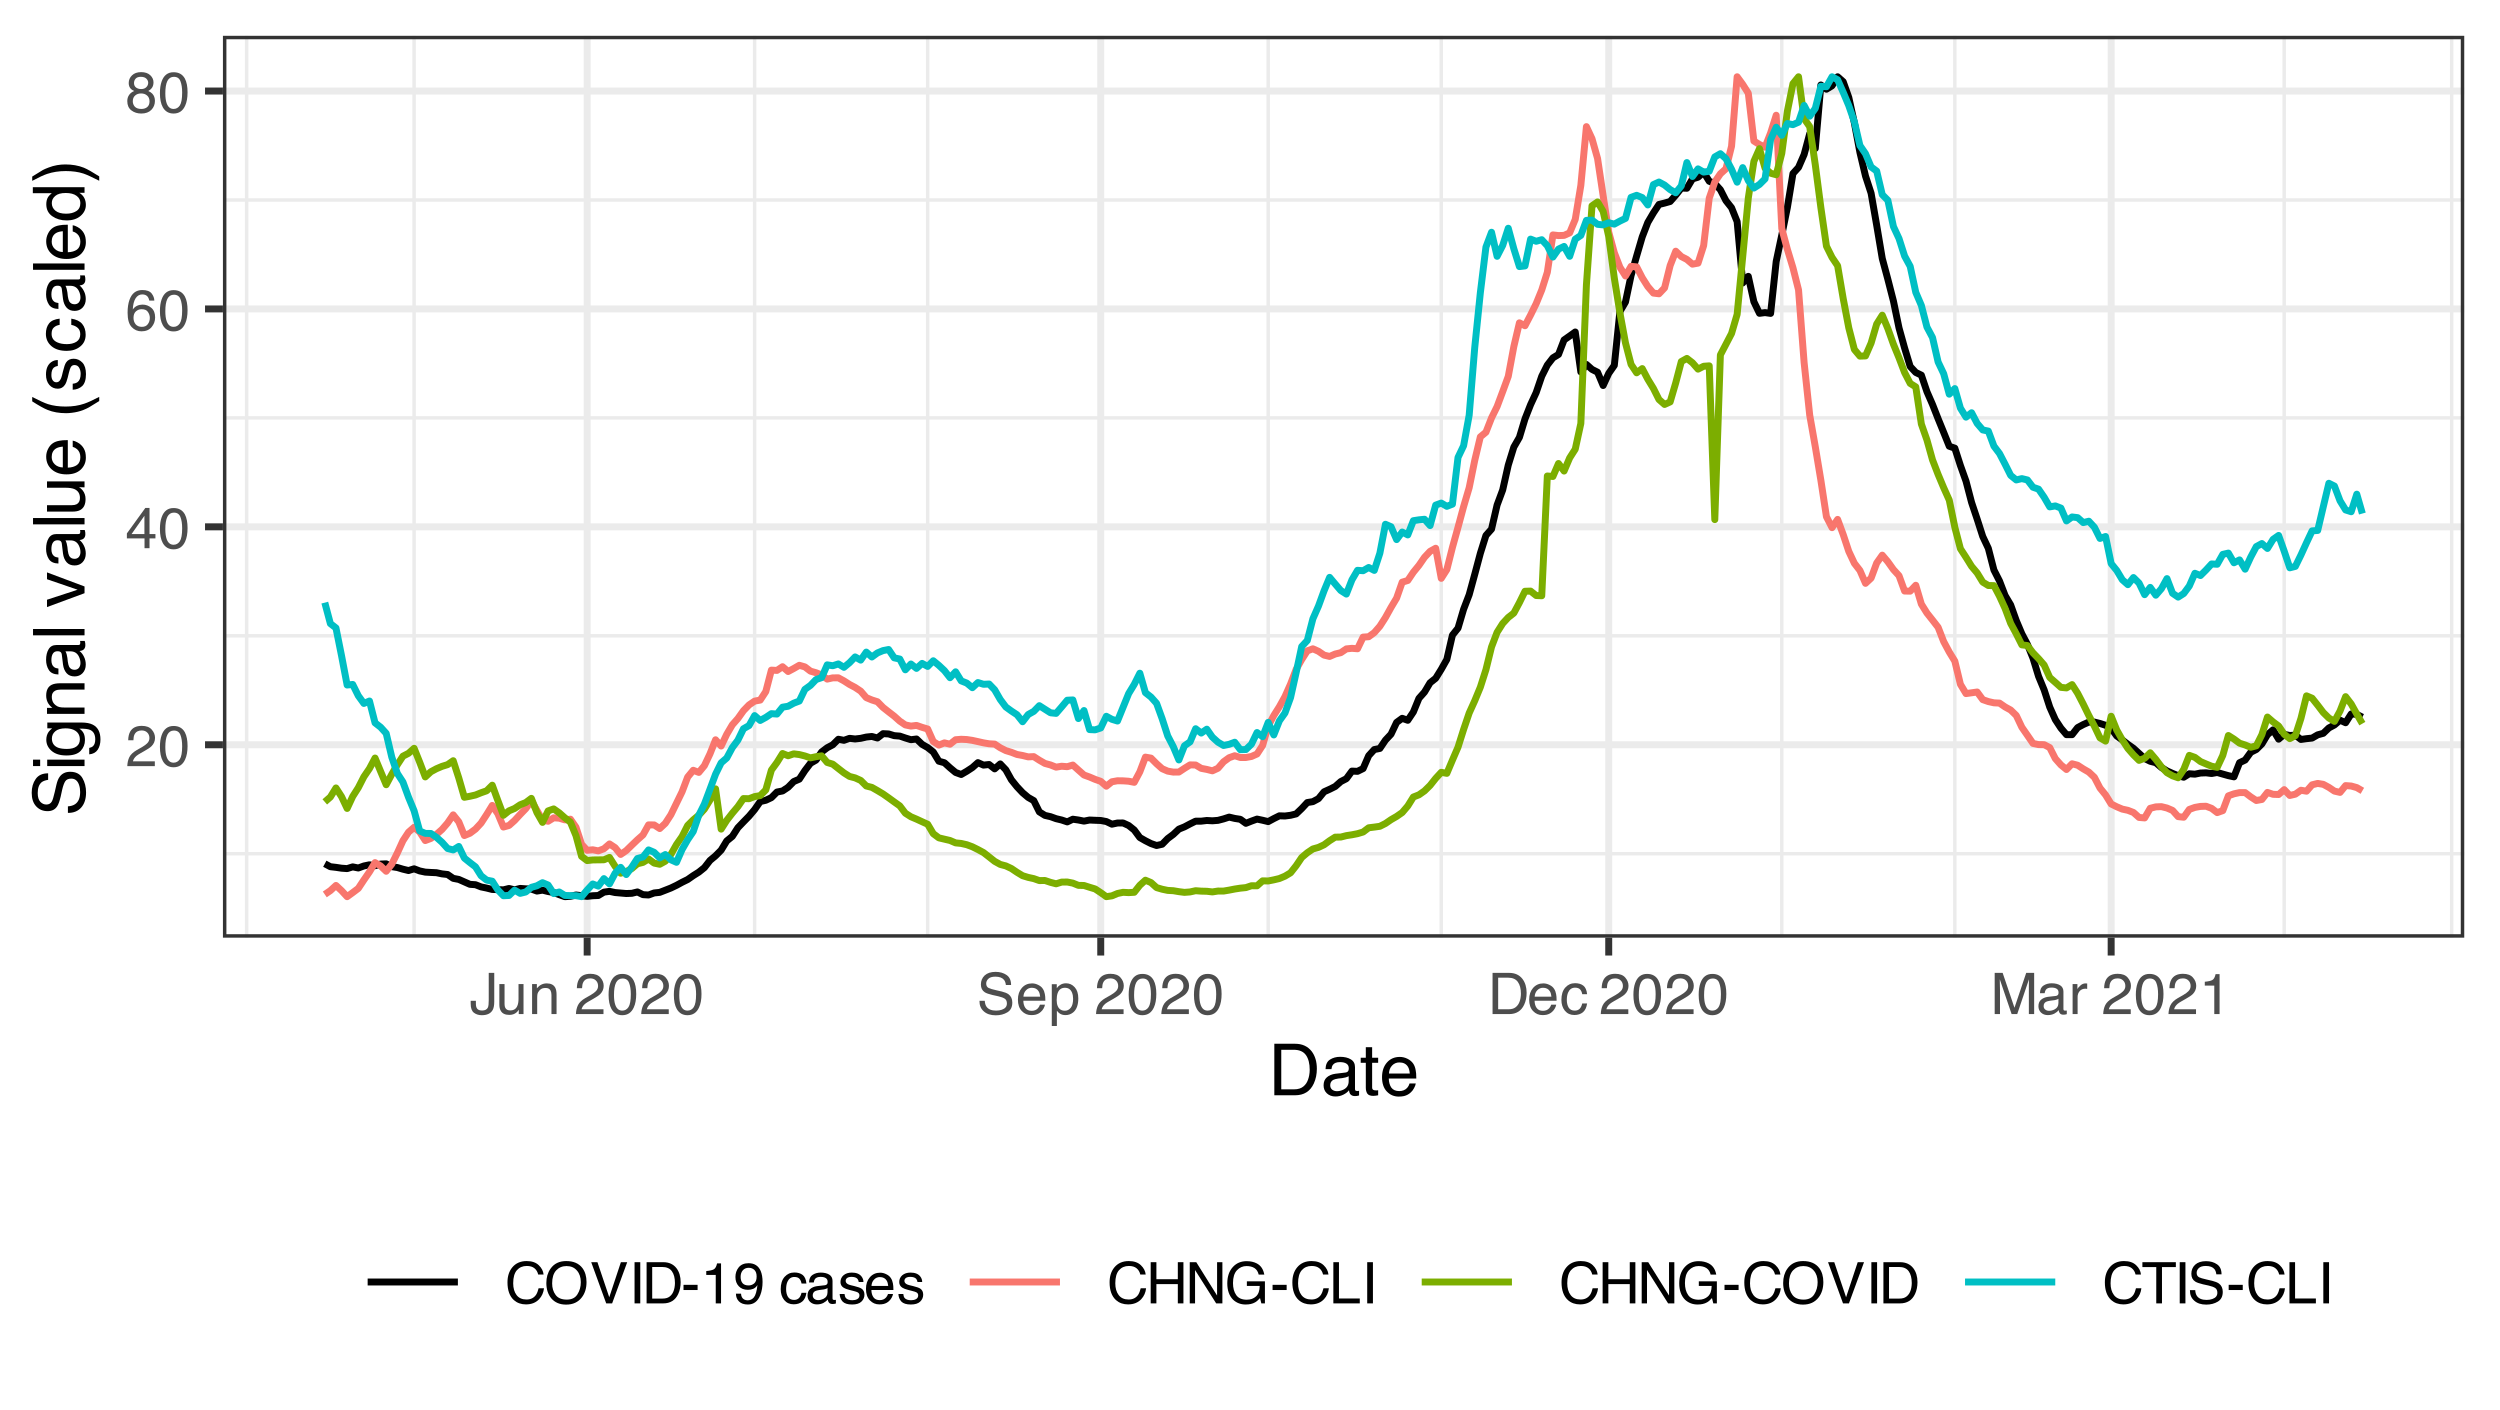 <?xml version="1.0" encoding="UTF-8"?>
<svg xmlns="http://www.w3.org/2000/svg" xmlns:xlink="http://www.w3.org/1999/xlink" width="383" height="216" viewBox="0 0 383 216">
<defs>
<g>
<g id="glyph-0-0">
<path d="M 0.281 0 L 0.281 -6.312 L 5.297 -6.312 L 5.297 0 Z M 4.5 -0.797 L 4.5 -5.516 L 1.078 -5.516 L 1.078 -0.797 Z M 4.5 -0.797 "/>
</g>
<g id="glyph-0-1">
<path d="M 0.281 0 C 0.301 -0.531 0.406 -0.988 0.594 -1.375 C 0.789 -1.77 1.164 -2.129 1.719 -2.453 L 2.547 -2.922 C 2.91 -3.141 3.164 -3.328 3.312 -3.484 C 3.551 -3.711 3.672 -3.984 3.672 -4.297 C 3.672 -4.648 3.562 -4.93 3.344 -5.141 C 3.133 -5.359 2.848 -5.469 2.484 -5.469 C 1.961 -5.469 1.598 -5.266 1.391 -4.859 C 1.285 -4.648 1.227 -4.352 1.219 -3.969 L 0.422 -3.969 C 0.43 -4.5 0.531 -4.938 0.719 -5.281 C 1.051 -5.875 1.645 -6.172 2.5 -6.172 C 3.195 -6.172 3.707 -5.977 4.031 -5.594 C 4.363 -5.219 4.531 -4.797 4.531 -4.328 C 4.531 -3.836 4.352 -3.414 4 -3.062 C 3.801 -2.863 3.441 -2.617 2.922 -2.328 L 2.344 -2 C 2.062 -1.844 1.836 -1.695 1.672 -1.562 C 1.391 -1.312 1.211 -1.035 1.141 -0.734 L 4.5 -0.734 L 4.5 0 Z M 0.281 0 "/>
</g>
<g id="glyph-0-2">
<path d="M 2.375 -6.156 C 3.176 -6.156 3.754 -5.828 4.109 -5.172 C 4.379 -4.66 4.516 -3.961 4.516 -3.078 C 4.516 -2.242 4.391 -1.555 4.141 -1.016 C 3.785 -0.223 3.195 0.172 2.375 0.172 C 1.633 0.172 1.082 -0.148 0.719 -0.797 C 0.426 -1.328 0.281 -2.047 0.281 -2.953 C 0.281 -3.648 0.367 -4.25 0.547 -4.75 C 0.879 -5.688 1.488 -6.156 2.375 -6.156 Z M 2.375 -0.531 C 2.77 -0.531 3.086 -0.707 3.328 -1.062 C 3.566 -1.426 3.688 -2.086 3.688 -3.047 C 3.688 -3.754 3.598 -4.332 3.422 -4.781 C 3.254 -5.227 2.922 -5.453 2.422 -5.453 C 1.973 -5.453 1.641 -5.238 1.422 -4.812 C 1.211 -4.383 1.109 -3.754 1.109 -2.922 C 1.109 -2.297 1.176 -1.789 1.312 -1.406 C 1.52 -0.82 1.875 -0.531 2.375 -0.531 Z M 2.375 -0.531 "/>
</g>
<g id="glyph-0-3">
<path d="M 2.906 -2.172 L 2.906 -4.969 L 0.938 -2.172 Z M 2.922 0 L 2.922 -1.5 L 0.219 -1.5 L 0.219 -2.266 L 3.047 -6.172 L 3.688 -6.172 L 3.688 -2.172 L 4.594 -2.172 L 4.594 -1.5 L 3.688 -1.5 L 3.688 0 Z M 2.922 0 "/>
</g>
<g id="glyph-0-4">
<path d="M 2.578 -6.172 C 3.266 -6.172 3.742 -5.992 4.016 -5.641 C 4.285 -5.285 4.422 -4.922 4.422 -4.547 L 3.656 -4.547 C 3.602 -4.785 3.531 -4.973 3.438 -5.109 C 3.25 -5.367 2.961 -5.5 2.578 -5.5 C 2.148 -5.5 1.805 -5.297 1.547 -4.891 C 1.297 -4.492 1.156 -3.926 1.125 -3.188 C 1.301 -3.445 1.523 -3.641 1.797 -3.766 C 2.047 -3.879 2.32 -3.938 2.625 -3.938 C 3.133 -3.938 3.582 -3.77 3.969 -3.438 C 4.352 -3.113 4.547 -2.625 4.547 -1.969 C 4.547 -1.414 4.363 -0.922 4 -0.484 C 3.633 -0.055 3.117 0.156 2.453 0.156 C 1.867 0.156 1.367 -0.062 0.953 -0.5 C 0.535 -0.938 0.328 -1.672 0.328 -2.703 C 0.328 -3.461 0.422 -4.109 0.609 -4.641 C 0.961 -5.66 1.617 -6.172 2.578 -6.172 Z M 2.516 -0.531 C 2.922 -0.531 3.223 -0.664 3.422 -0.938 C 3.629 -1.207 3.734 -1.531 3.734 -1.906 C 3.734 -2.219 3.641 -2.516 3.453 -2.797 C 3.273 -3.086 2.953 -3.234 2.484 -3.234 C 2.148 -3.234 1.859 -3.125 1.609 -2.906 C 1.359 -2.688 1.234 -2.352 1.234 -1.906 C 1.234 -1.52 1.344 -1.191 1.562 -0.922 C 1.789 -0.66 2.109 -0.531 2.516 -0.531 Z M 2.516 -0.531 "/>
</g>
<g id="glyph-0-5">
<path d="M 2.391 -3.578 C 2.734 -3.578 3 -3.672 3.188 -3.859 C 3.383 -4.047 3.484 -4.273 3.484 -4.547 C 3.484 -4.773 3.391 -4.984 3.203 -5.172 C 3.016 -5.359 2.734 -5.453 2.359 -5.453 C 1.992 -5.453 1.727 -5.359 1.562 -5.172 C 1.395 -4.984 1.312 -4.758 1.312 -4.5 C 1.312 -4.207 1.414 -3.977 1.625 -3.812 C 1.844 -3.656 2.098 -3.578 2.391 -3.578 Z M 2.438 -0.531 C 2.801 -0.531 3.098 -0.625 3.328 -0.812 C 3.566 -1.008 3.688 -1.301 3.688 -1.688 C 3.688 -2.082 3.562 -2.383 3.312 -2.594 C 3.07 -2.801 2.766 -2.906 2.391 -2.906 C 2.016 -2.906 1.707 -2.797 1.469 -2.578 C 1.238 -2.367 1.125 -2.078 1.125 -1.703 C 1.125 -1.391 1.227 -1.113 1.438 -0.875 C 1.656 -0.645 1.988 -0.531 2.438 -0.531 Z M 1.344 -3.281 C 1.125 -3.375 0.957 -3.477 0.844 -3.594 C 0.613 -3.82 0.5 -4.125 0.5 -4.5 C 0.5 -4.957 0.664 -5.348 1 -5.672 C 1.332 -6.004 1.801 -6.172 2.406 -6.172 C 3 -6.172 3.461 -6.016 3.797 -5.703 C 4.129 -5.391 4.297 -5.023 4.297 -4.609 C 4.297 -4.223 4.195 -3.914 4 -3.688 C 3.895 -3.551 3.727 -3.414 3.5 -3.281 C 3.758 -3.164 3.961 -3.031 4.109 -2.875 C 4.379 -2.594 4.516 -2.223 4.516 -1.766 C 4.516 -1.223 4.332 -0.766 3.969 -0.391 C 3.602 -0.016 3.086 0.172 2.422 0.172 C 1.828 0.172 1.32 0.008 0.906 -0.312 C 0.488 -0.633 0.281 -1.109 0.281 -1.734 C 0.281 -2.086 0.367 -2.395 0.547 -2.656 C 0.723 -2.926 0.988 -3.133 1.344 -3.281 Z M 1.344 -3.281 "/>
</g>
<g id="glyph-0-6">
<path d="M 3.766 -1.875 C 3.766 -1.344 3.688 -0.93 3.531 -0.641 C 3.238 -0.098 2.68 0.172 1.859 0.172 C 1.391 0.172 0.988 0.047 0.656 -0.203 C 0.32 -0.461 0.156 -0.922 0.156 -1.578 L 0.156 -2.031 L 0.953 -2.031 L 0.953 -1.578 C 0.953 -1.234 1.023 -0.973 1.172 -0.797 C 1.328 -0.629 1.57 -0.547 1.906 -0.547 C 2.352 -0.547 2.648 -0.703 2.797 -1.016 C 2.879 -1.211 2.922 -1.578 2.922 -2.109 L 2.922 -6.312 L 3.766 -6.312 Z M 3.766 -1.875 "/>
</g>
<g id="glyph-0-7">
<path d="M 1.344 -4.594 L 1.344 -1.547 C 1.344 -1.305 1.379 -1.113 1.453 -0.969 C 1.586 -0.695 1.844 -0.562 2.219 -0.562 C 2.758 -0.562 3.125 -0.801 3.312 -1.281 C 3.426 -1.539 3.484 -1.895 3.484 -2.344 L 3.484 -4.594 L 4.25 -4.594 L 4.25 0 L 3.516 0 L 3.531 -0.672 C 3.426 -0.504 3.301 -0.359 3.156 -0.234 C 2.863 0.004 2.504 0.125 2.078 0.125 C 1.422 0.125 0.977 -0.094 0.75 -0.531 C 0.613 -0.77 0.547 -1.082 0.547 -1.469 L 0.547 -4.594 Z M 2.406 -4.719 Z M 2.406 -4.719 "/>
</g>
<g id="glyph-0-8">
<path d="M 0.562 -4.594 L 1.297 -4.594 L 1.297 -3.953 C 1.516 -4.211 1.742 -4.398 1.984 -4.516 C 2.234 -4.641 2.508 -4.703 2.812 -4.703 C 3.457 -4.703 3.895 -4.473 4.125 -4.016 C 4.25 -3.766 4.312 -3.41 4.312 -2.953 L 4.312 0 L 3.531 0 L 3.531 -2.906 C 3.531 -3.176 3.488 -3.398 3.406 -3.578 C 3.27 -3.859 3.02 -4 2.656 -4 C 2.477 -4 2.328 -3.984 2.203 -3.953 C 1.992 -3.891 1.812 -3.766 1.656 -3.578 C 1.52 -3.422 1.43 -3.258 1.391 -3.094 C 1.359 -2.938 1.344 -2.707 1.344 -2.406 L 1.344 0 L 0.562 0 Z M 2.391 -4.719 Z M 2.391 -4.719 "/>
</g>
<g id="glyph-0-9">
</g>
<g id="glyph-0-10">
<path d="M 1.234 -2.031 C 1.254 -1.676 1.336 -1.383 1.484 -1.156 C 1.766 -0.738 2.266 -0.531 2.984 -0.531 C 3.305 -0.531 3.598 -0.578 3.859 -0.672 C 4.367 -0.848 4.625 -1.164 4.625 -1.625 C 4.625 -1.969 4.516 -2.211 4.297 -2.359 C 4.078 -2.504 3.738 -2.629 3.281 -2.734 L 2.422 -2.922 C 1.859 -3.055 1.461 -3.195 1.234 -3.344 C 0.836 -3.602 0.641 -4 0.641 -4.531 C 0.641 -5.094 0.832 -5.555 1.219 -5.922 C 1.613 -6.285 2.172 -6.469 2.891 -6.469 C 3.555 -6.469 4.117 -6.305 4.578 -5.984 C 5.035 -5.672 5.266 -5.16 5.266 -4.453 L 4.469 -4.453 C 4.426 -4.797 4.332 -5.055 4.188 -5.234 C 3.926 -5.566 3.484 -5.734 2.859 -5.734 C 2.359 -5.734 2 -5.625 1.781 -5.406 C 1.562 -5.195 1.453 -4.953 1.453 -4.672 C 1.453 -4.359 1.578 -4.133 1.828 -4 C 2.004 -3.906 2.391 -3.789 2.984 -3.656 L 3.859 -3.453 C 4.285 -3.348 4.617 -3.211 4.859 -3.047 C 5.254 -2.754 5.453 -2.328 5.453 -1.766 C 5.453 -1.066 5.195 -0.566 4.688 -0.266 C 4.188 0.035 3.598 0.188 2.922 0.188 C 2.141 0.188 1.523 -0.016 1.078 -0.422 C 0.629 -0.816 0.41 -1.352 0.422 -2.031 Z M 2.953 -6.484 Z M 2.953 -6.484 "/>
</g>
<g id="glyph-0-11">
<path d="M 2.484 -4.703 C 2.805 -4.703 3.117 -4.625 3.422 -4.469 C 3.734 -4.32 3.969 -4.125 4.125 -3.875 C 4.281 -3.645 4.383 -3.375 4.438 -3.062 C 4.488 -2.852 4.516 -2.516 4.516 -2.047 L 1.141 -2.047 C 1.148 -1.586 1.258 -1.211 1.469 -0.922 C 1.676 -0.641 1.992 -0.5 2.422 -0.5 C 2.828 -0.5 3.148 -0.633 3.391 -0.906 C 3.523 -1.062 3.625 -1.238 3.688 -1.438 L 4.453 -1.438 C 4.43 -1.27 4.363 -1.082 4.25 -0.875 C 4.133 -0.664 4.004 -0.5 3.859 -0.375 C 3.629 -0.145 3.344 0.008 3 0.094 C 2.812 0.133 2.598 0.156 2.359 0.156 C 1.785 0.156 1.301 -0.051 0.906 -0.469 C 0.508 -0.883 0.312 -1.469 0.312 -2.219 C 0.312 -2.945 0.508 -3.539 0.906 -4 C 1.312 -4.469 1.836 -4.703 2.484 -4.703 Z M 3.719 -2.672 C 3.688 -3.004 3.613 -3.27 3.5 -3.469 C 3.281 -3.844 2.926 -4.031 2.438 -4.031 C 2.082 -4.031 1.785 -3.898 1.547 -3.641 C 1.305 -3.391 1.176 -3.066 1.156 -2.672 Z M 2.406 -4.719 Z M 2.406 -4.719 "/>
</g>
<g id="glyph-0-12">
<path d="M 2.516 -0.516 C 2.867 -0.516 3.164 -0.664 3.406 -0.969 C 3.645 -1.27 3.766 -1.723 3.766 -2.328 C 3.766 -2.691 3.711 -3.004 3.609 -3.266 C 3.41 -3.773 3.047 -4.031 2.516 -4.031 C 1.973 -4.031 1.602 -3.766 1.406 -3.234 C 1.301 -2.941 1.25 -2.578 1.25 -2.141 C 1.25 -1.785 1.301 -1.484 1.406 -1.234 C 1.602 -0.754 1.973 -0.516 2.516 -0.516 Z M 0.5 -4.578 L 1.266 -4.578 L 1.266 -3.969 C 1.41 -4.176 1.578 -4.336 1.766 -4.453 C 2.023 -4.629 2.332 -4.719 2.688 -4.719 C 3.207 -4.719 3.648 -4.516 4.016 -4.109 C 4.379 -3.711 4.562 -3.145 4.562 -2.406 C 4.562 -1.395 4.297 -0.676 3.766 -0.25 C 3.43 0.02 3.047 0.156 2.609 0.156 C 2.266 0.156 1.973 0.078 1.734 -0.078 C 1.598 -0.16 1.445 -0.305 1.281 -0.516 L 1.281 1.828 L 0.5 1.828 Z M 0.5 -4.578 "/>
</g>
<g id="glyph-0-13">
<path d="M 3.094 -0.734 C 3.383 -0.734 3.625 -0.766 3.812 -0.828 C 4.133 -0.93 4.406 -1.145 4.625 -1.469 C 4.789 -1.719 4.91 -2.039 4.984 -2.438 C 5.023 -2.676 5.047 -2.898 5.047 -3.109 C 5.047 -3.891 4.891 -4.492 4.578 -4.922 C 4.273 -5.359 3.773 -5.578 3.078 -5.578 L 1.562 -5.578 L 1.562 -0.734 Z M 0.703 -6.312 L 3.266 -6.312 C 4.129 -6.312 4.801 -6.004 5.281 -5.391 C 5.707 -4.828 5.922 -4.113 5.922 -3.25 C 5.922 -2.582 5.797 -1.977 5.547 -1.438 C 5.098 -0.477 4.332 0 3.25 0 L 0.703 0 Z M 0.703 -6.312 "/>
</g>
<g id="glyph-0-14">
<path d="M 2.344 -4.734 C 2.863 -4.734 3.285 -4.609 3.609 -4.359 C 3.93 -4.109 4.125 -3.672 4.188 -3.047 L 3.438 -3.047 C 3.395 -3.336 3.289 -3.578 3.125 -3.766 C 2.957 -3.953 2.695 -4.047 2.344 -4.047 C 1.852 -4.047 1.5 -3.801 1.281 -3.312 C 1.145 -3.008 1.078 -2.629 1.078 -2.172 C 1.078 -1.703 1.172 -1.312 1.359 -1 C 1.555 -0.688 1.867 -0.531 2.297 -0.531 C 2.609 -0.531 2.859 -0.625 3.047 -0.812 C 3.234 -1.008 3.363 -1.281 3.438 -1.625 L 4.188 -1.625 C 4.102 -1.02 3.891 -0.57 3.547 -0.281 C 3.203 0 2.766 0.141 2.234 0.141 C 1.629 0.141 1.145 -0.078 0.781 -0.516 C 0.426 -0.961 0.25 -1.516 0.25 -2.172 C 0.25 -2.984 0.445 -3.613 0.844 -4.062 C 1.238 -4.508 1.738 -4.734 2.344 -4.734 Z M 2.219 -4.719 Z M 2.219 -4.719 "/>
</g>
<g id="glyph-0-15">
<path d="M 0.656 -6.312 L 1.875 -6.312 L 3.688 -0.969 L 5.484 -6.312 L 6.703 -6.312 L 6.703 0 L 5.891 0 L 5.891 -3.719 C 5.891 -3.852 5.891 -4.066 5.891 -4.359 C 5.898 -4.66 5.906 -4.984 5.906 -5.328 L 4.109 0 L 3.25 0 L 1.438 -5.328 L 1.438 -5.125 C 1.438 -4.969 1.441 -4.734 1.453 -4.422 C 1.461 -4.109 1.469 -3.875 1.469 -3.719 L 1.469 0 L 0.656 0 Z M 0.656 -6.312 "/>
</g>
<g id="glyph-0-16">
<path d="M 1.156 -1.219 C 1.156 -1 1.238 -0.82 1.406 -0.688 C 1.57 -0.562 1.766 -0.5 1.984 -0.5 C 2.254 -0.5 2.52 -0.562 2.781 -0.688 C 3.207 -0.895 3.422 -1.238 3.422 -1.719 L 3.422 -2.344 C 3.328 -2.281 3.203 -2.227 3.047 -2.188 C 2.898 -2.145 2.754 -2.117 2.609 -2.109 L 2.141 -2.047 C 1.867 -2.004 1.66 -1.945 1.516 -1.875 C 1.273 -1.738 1.156 -1.52 1.156 -1.219 Z M 3.031 -2.781 C 3.207 -2.812 3.328 -2.891 3.391 -3.016 C 3.422 -3.078 3.438 -3.176 3.438 -3.312 C 3.438 -3.57 3.344 -3.758 3.156 -3.875 C 2.969 -4 2.703 -4.062 2.359 -4.062 C 1.953 -4.062 1.664 -3.953 1.5 -3.734 C 1.406 -3.609 1.344 -3.43 1.312 -3.203 L 0.594 -3.203 C 0.602 -3.766 0.785 -4.156 1.141 -4.375 C 1.492 -4.602 1.906 -4.719 2.375 -4.719 C 2.914 -4.719 3.352 -4.613 3.688 -4.406 C 4.02 -4.195 4.188 -3.875 4.188 -3.438 L 4.188 -0.797 C 4.188 -0.711 4.203 -0.645 4.234 -0.594 C 4.273 -0.551 4.348 -0.531 4.453 -0.531 C 4.484 -0.531 4.52 -0.531 4.562 -0.531 C 4.602 -0.531 4.648 -0.535 4.703 -0.547 L 4.703 0.016 C 4.578 0.055 4.484 0.078 4.422 0.078 C 4.359 0.086 4.273 0.094 4.172 0.094 C 3.898 0.094 3.707 0 3.594 -0.188 C 3.531 -0.281 3.484 -0.422 3.453 -0.609 C 3.297 -0.398 3.07 -0.219 2.781 -0.062 C 2.488 0.082 2.16 0.156 1.797 0.156 C 1.367 0.156 1.02 0.023 0.75 -0.234 C 0.488 -0.492 0.359 -0.816 0.359 -1.203 C 0.359 -1.629 0.488 -1.957 0.75 -2.188 C 1.02 -2.426 1.367 -2.578 1.797 -2.641 Z M 2.391 -4.719 Z M 2.391 -4.719 "/>
</g>
<g id="glyph-0-17">
<path d="M 0.594 -4.594 L 1.328 -4.594 L 1.328 -3.812 C 1.379 -3.957 1.523 -4.141 1.766 -4.359 C 2.004 -4.586 2.273 -4.703 2.578 -4.703 C 2.586 -4.703 2.609 -4.695 2.641 -4.688 C 2.68 -4.688 2.742 -4.688 2.828 -4.688 L 2.828 -3.859 C 2.773 -3.867 2.727 -3.875 2.688 -3.875 C 2.656 -3.883 2.617 -3.891 2.578 -3.891 C 2.18 -3.891 1.879 -3.766 1.672 -3.516 C 1.461 -3.266 1.359 -2.973 1.359 -2.641 L 1.359 0 L 0.594 0 Z M 0.594 -4.594 "/>
</g>
<g id="glyph-0-18">
<path d="M 0.844 -4.359 L 0.844 -4.953 C 1.395 -5.004 1.781 -5.094 2 -5.219 C 2.227 -5.344 2.395 -5.645 2.5 -6.125 L 3.109 -6.125 L 3.109 0 L 2.297 0 L 2.297 -4.359 Z M 0.844 -4.359 "/>
</g>
<g id="glyph-0-19">
<path d="M 3.328 -6.484 C 4.129 -6.484 4.75 -6.27 5.188 -5.844 C 5.625 -5.426 5.867 -4.953 5.922 -4.422 L 5.094 -4.422 C 5 -4.828 4.812 -5.145 4.531 -5.375 C 4.25 -5.613 3.852 -5.734 3.344 -5.734 C 2.719 -5.734 2.211 -5.516 1.828 -5.078 C 1.453 -4.641 1.266 -3.973 1.266 -3.078 C 1.266 -2.336 1.438 -1.738 1.781 -1.281 C 2.125 -0.82 2.633 -0.594 3.312 -0.594 C 3.945 -0.594 4.43 -0.832 4.766 -1.312 C 4.93 -1.57 5.062 -1.906 5.156 -2.312 L 5.984 -2.312 C 5.91 -1.656 5.664 -1.102 5.25 -0.656 C 4.75 -0.113 4.07 0.156 3.219 0.156 C 2.488 0.156 1.875 -0.062 1.375 -0.5 C 0.719 -1.094 0.391 -2 0.391 -3.219 C 0.391 -4.156 0.633 -4.922 1.125 -5.516 C 1.656 -6.16 2.391 -6.484 3.328 -6.484 Z M 3.156 -6.484 Z M 3.156 -6.484 "/>
</g>
<g id="glyph-0-20">
<path d="M 3.391 -6.484 C 4.504 -6.484 5.332 -6.125 5.875 -5.406 C 6.289 -4.844 6.5 -4.129 6.5 -3.266 C 6.5 -2.316 6.258 -1.535 5.781 -0.922 C 5.219 -0.18 4.414 0.188 3.375 0.188 C 2.406 0.188 1.645 -0.133 1.094 -0.781 C 0.594 -1.395 0.344 -2.176 0.344 -3.125 C 0.344 -3.977 0.555 -4.707 0.984 -5.312 C 1.523 -6.094 2.328 -6.484 3.391 -6.484 Z M 3.484 -0.578 C 4.234 -0.578 4.773 -0.848 5.109 -1.391 C 5.453 -1.93 5.625 -2.551 5.625 -3.25 C 5.625 -3.988 5.426 -4.582 5.031 -5.031 C 4.645 -5.488 4.113 -5.719 3.438 -5.719 C 2.789 -5.719 2.258 -5.492 1.844 -5.047 C 1.438 -4.598 1.234 -3.938 1.234 -3.062 C 1.234 -2.363 1.41 -1.773 1.766 -1.297 C 2.117 -0.816 2.691 -0.578 3.484 -0.578 Z M 3.422 -6.484 Z M 3.422 -6.484 "/>
</g>
<g id="glyph-0-21">
<path d="M 1.172 -6.312 L 2.984 -0.938 L 4.766 -6.312 L 5.734 -6.312 L 3.422 0 L 2.516 0 L 0.219 -6.312 Z M 1.172 -6.312 "/>
</g>
<g id="glyph-0-22">
<path d="M 0.859 -6.312 L 1.734 -6.312 L 1.734 0 L 0.859 0 Z M 0.859 -6.312 "/>
</g>
<g id="glyph-0-23">
<path d="M 0.359 -2.844 L 2.516 -2.844 L 2.516 -2.047 L 0.359 -2.047 Z M 0.359 -2.844 "/>
</g>
<g id="glyph-0-24">
<path d="M 1.172 -1.484 C 1.191 -1.055 1.352 -0.758 1.656 -0.594 C 1.82 -0.508 2 -0.469 2.188 -0.469 C 2.562 -0.469 2.879 -0.617 3.141 -0.922 C 3.398 -1.234 3.582 -1.863 3.688 -2.812 C 3.52 -2.539 3.305 -2.348 3.047 -2.234 C 2.797 -2.129 2.523 -2.078 2.234 -2.078 C 1.641 -2.078 1.172 -2.258 0.828 -2.625 C 0.484 -2.988 0.312 -3.461 0.312 -4.047 C 0.312 -4.609 0.477 -5.098 0.812 -5.516 C 1.156 -5.941 1.66 -6.156 2.328 -6.156 C 3.223 -6.156 3.844 -5.754 4.188 -4.953 C 4.375 -4.504 4.469 -3.945 4.469 -3.281 C 4.469 -2.531 4.352 -1.863 4.125 -1.281 C 3.75 -0.312 3.113 0.172 2.219 0.172 C 1.625 0.172 1.172 0.016 0.859 -0.297 C 0.547 -0.609 0.391 -1.004 0.391 -1.484 Z M 2.344 -2.75 C 2.645 -2.75 2.922 -2.848 3.172 -3.047 C 3.43 -3.254 3.562 -3.609 3.562 -4.109 C 3.562 -4.566 3.445 -4.906 3.219 -5.125 C 2.988 -5.344 2.695 -5.453 2.344 -5.453 C 1.969 -5.453 1.664 -5.32 1.438 -5.062 C 1.219 -4.812 1.109 -4.477 1.109 -4.062 C 1.109 -3.656 1.207 -3.332 1.406 -3.094 C 1.602 -2.863 1.914 -2.75 2.344 -2.75 Z M 2.344 -2.75 "/>
</g>
<g id="glyph-0-25">
<path d="M 1.031 -1.438 C 1.051 -1.188 1.113 -0.988 1.219 -0.844 C 1.414 -0.602 1.754 -0.484 2.234 -0.484 C 2.516 -0.484 2.766 -0.539 2.984 -0.656 C 3.203 -0.781 3.312 -0.973 3.312 -1.234 C 3.312 -1.43 3.223 -1.582 3.047 -1.688 C 2.941 -1.75 2.723 -1.82 2.391 -1.906 L 1.781 -2.062 C 1.383 -2.164 1.094 -2.273 0.906 -2.391 C 0.57 -2.598 0.406 -2.891 0.406 -3.266 C 0.406 -3.691 0.562 -4.039 0.875 -4.312 C 1.195 -4.582 1.617 -4.719 2.141 -4.719 C 2.836 -4.719 3.336 -4.516 3.641 -4.109 C 3.836 -3.848 3.93 -3.57 3.922 -3.281 L 3.203 -3.281 C 3.18 -3.457 3.117 -3.613 3.016 -3.75 C 2.836 -3.957 2.531 -4.062 2.094 -4.062 C 1.801 -4.062 1.578 -4.004 1.422 -3.891 C 1.273 -3.773 1.203 -3.629 1.203 -3.453 C 1.203 -3.254 1.301 -3.094 1.5 -2.969 C 1.613 -2.895 1.781 -2.832 2 -2.781 L 2.516 -2.656 C 3.066 -2.52 3.438 -2.391 3.625 -2.266 C 3.926 -2.066 4.078 -1.754 4.078 -1.328 C 4.078 -0.922 3.922 -0.566 3.609 -0.266 C 3.305 0.023 2.832 0.172 2.188 0.172 C 1.508 0.172 1.023 0.02 0.734 -0.281 C 0.453 -0.594 0.301 -0.977 0.281 -1.438 Z M 2.172 -4.719 Z M 2.172 -4.719 "/>
</g>
<g id="glyph-0-26">
<path d="M 0.688 -6.312 L 1.562 -6.312 L 1.562 -3.703 L 4.844 -3.703 L 4.844 -6.312 L 5.703 -6.312 L 5.703 0 L 4.844 0 L 4.844 -2.953 L 1.562 -2.953 L 1.562 0 L 0.688 0 Z M 0.688 -6.312 "/>
</g>
<g id="glyph-0-27">
<path d="M 0.672 -6.312 L 1.672 -6.312 L 4.859 -1.203 L 4.859 -6.312 L 5.672 -6.312 L 5.672 0 L 4.719 0 L 1.484 -5.109 L 1.484 0 L 0.672 0 Z M 3.125 -6.312 Z M 3.125 -6.312 "/>
</g>
<g id="glyph-0-28">
<path d="M 3.391 -6.469 C 3.984 -6.469 4.5 -6.352 4.938 -6.125 C 5.562 -5.801 5.945 -5.227 6.094 -4.406 L 5.234 -4.406 C 5.129 -4.863 4.914 -5.195 4.594 -5.406 C 4.27 -5.613 3.863 -5.719 3.375 -5.719 C 2.789 -5.719 2.297 -5.5 1.891 -5.062 C 1.492 -4.625 1.297 -3.973 1.297 -3.109 C 1.297 -2.359 1.461 -1.742 1.797 -1.266 C 2.129 -0.797 2.664 -0.562 3.406 -0.562 C 3.977 -0.562 4.445 -0.727 4.812 -1.062 C 5.188 -1.395 5.379 -1.93 5.391 -2.672 L 3.422 -2.672 L 3.422 -3.375 L 6.188 -3.375 L 6.188 0 L 5.641 0 L 5.438 -0.812 C 5.145 -0.488 4.891 -0.27 4.672 -0.156 C 4.297 0.062 3.816 0.172 3.234 0.172 C 2.484 0.172 1.844 -0.07 1.312 -0.562 C 0.719 -1.164 0.422 -2 0.422 -3.062 C 0.422 -4.113 0.707 -4.953 1.281 -5.578 C 1.82 -6.172 2.523 -6.469 3.391 -6.469 Z M 3.25 -6.484 Z M 3.25 -6.484 "/>
</g>
<g id="glyph-0-29">
<path d="M 0.672 -6.312 L 1.531 -6.312 L 1.531 -0.75 L 4.719 -0.75 L 4.719 0 L 0.672 0 Z M 0.672 -6.312 "/>
</g>
<g id="glyph-0-30">
<path d="M 5.266 -6.312 L 5.266 -5.562 L 3.141 -5.562 L 3.141 0 L 2.266 0 L 2.266 -5.562 L 0.141 -5.562 L 0.141 -6.312 Z M 5.266 -6.312 "/>
</g>
<g id="glyph-1-0">
<path d="M 0.359 0 L 0.359 -7.891 L 6.625 -7.891 L 6.625 0 Z M 5.625 -0.984 L 5.625 -6.906 L 1.344 -6.906 L 1.344 -0.984 Z M 5.625 -0.984 "/>
</g>
<g id="glyph-1-1">
<path d="M 3.875 -0.906 C 4.227 -0.906 4.523 -0.945 4.766 -1.031 C 5.172 -1.164 5.508 -1.43 5.781 -1.828 C 5.988 -2.148 6.141 -2.562 6.234 -3.062 C 6.285 -3.352 6.312 -3.629 6.312 -3.891 C 6.312 -4.859 6.117 -5.613 5.734 -6.156 C 5.348 -6.695 4.723 -6.969 3.859 -6.969 L 1.953 -6.969 L 1.953 -0.906 Z M 0.891 -7.891 L 4.078 -7.891 C 5.16 -7.891 6.004 -7.504 6.609 -6.734 C 7.141 -6.035 7.406 -5.145 7.406 -4.062 C 7.406 -3.227 7.25 -2.473 6.938 -1.797 C 6.383 -0.598 5.43 0 4.078 0 L 0.891 0 Z M 0.891 -7.891 "/>
</g>
<g id="glyph-1-2">
<path d="M 1.453 -1.531 C 1.453 -1.25 1.551 -1.023 1.75 -0.859 C 1.957 -0.703 2.203 -0.625 2.484 -0.625 C 2.816 -0.625 3.145 -0.703 3.469 -0.859 C 4.008 -1.117 4.281 -1.551 4.281 -2.156 L 4.281 -2.922 C 4.156 -2.848 4 -2.785 3.812 -2.734 C 3.633 -2.691 3.453 -2.656 3.266 -2.625 L 2.688 -2.562 C 2.332 -2.508 2.066 -2.438 1.891 -2.344 C 1.598 -2.164 1.453 -1.895 1.453 -1.531 Z M 3.797 -3.484 C 4.016 -3.516 4.16 -3.609 4.234 -3.766 C 4.273 -3.848 4.297 -3.973 4.297 -4.141 C 4.297 -4.461 4.176 -4.695 3.938 -4.844 C 3.707 -5 3.375 -5.078 2.938 -5.078 C 2.438 -5.078 2.082 -4.941 1.875 -4.672 C 1.75 -4.516 1.672 -4.289 1.641 -4 L 0.734 -4 C 0.754 -4.707 0.984 -5.195 1.422 -5.469 C 1.867 -5.75 2.383 -5.891 2.969 -5.891 C 3.645 -5.891 4.191 -5.758 4.609 -5.5 C 5.035 -5.25 5.25 -4.848 5.25 -4.297 L 5.25 -0.984 C 5.25 -0.891 5.266 -0.812 5.297 -0.75 C 5.336 -0.688 5.426 -0.656 5.562 -0.656 C 5.602 -0.656 5.648 -0.656 5.703 -0.656 C 5.766 -0.664 5.82 -0.676 5.875 -0.688 L 5.875 0.031 C 5.727 0.07 5.613 0.098 5.531 0.109 C 5.457 0.117 5.352 0.125 5.219 0.125 C 4.883 0.125 4.641 0.004 4.484 -0.234 C 4.41 -0.359 4.359 -0.535 4.328 -0.766 C 4.129 -0.504 3.844 -0.281 3.469 -0.094 C 3.102 0.094 2.695 0.188 2.25 0.188 C 1.719 0.188 1.281 0.023 0.938 -0.297 C 0.602 -0.617 0.438 -1.023 0.438 -1.516 C 0.438 -2.047 0.602 -2.457 0.938 -2.75 C 1.27 -3.039 1.707 -3.223 2.25 -3.297 Z M 2.984 -5.891 Z M 2.984 -5.891 "/>
</g>
<g id="glyph-1-3">
<path d="M 0.906 -7.359 L 1.875 -7.359 L 1.875 -5.75 L 2.797 -5.75 L 2.797 -4.969 L 1.875 -4.969 L 1.875 -1.203 C 1.875 -1.004 1.941 -0.875 2.078 -0.812 C 2.16 -0.77 2.285 -0.75 2.453 -0.75 C 2.504 -0.75 2.555 -0.75 2.609 -0.75 C 2.66 -0.75 2.723 -0.754 2.797 -0.766 L 2.797 0 C 2.68 0.031 2.562 0.051 2.438 0.062 C 2.32 0.082 2.195 0.094 2.062 0.094 C 1.613 0.094 1.305 -0.02 1.141 -0.25 C 0.984 -0.488 0.906 -0.789 0.906 -1.156 L 0.906 -4.969 L 0.125 -4.969 L 0.125 -5.75 L 0.906 -5.75 Z M 0.906 -7.359 "/>
</g>
<g id="glyph-1-4">
<path d="M 3.109 -5.875 C 3.516 -5.875 3.906 -5.781 4.281 -5.594 C 4.664 -5.406 4.961 -5.156 5.172 -4.844 C 5.359 -4.562 5.484 -4.223 5.547 -3.828 C 5.609 -3.566 5.641 -3.145 5.641 -2.562 L 1.422 -2.562 C 1.441 -1.977 1.578 -1.508 1.828 -1.156 C 2.086 -0.812 2.488 -0.641 3.031 -0.641 C 3.539 -0.641 3.945 -0.805 4.25 -1.141 C 4.414 -1.328 4.535 -1.551 4.609 -1.812 L 5.562 -1.812 C 5.531 -1.594 5.441 -1.352 5.297 -1.094 C 5.16 -0.832 5.004 -0.625 4.828 -0.469 C 4.535 -0.176 4.176 0.02 3.75 0.125 C 3.508 0.176 3.242 0.203 2.953 0.203 C 2.234 0.203 1.625 -0.055 1.125 -0.578 C 0.633 -1.098 0.391 -1.828 0.391 -2.766 C 0.391 -3.691 0.641 -4.441 1.141 -5.016 C 1.641 -5.586 2.297 -5.875 3.109 -5.875 Z M 4.641 -3.328 C 4.609 -3.754 4.52 -4.094 4.375 -4.344 C 4.102 -4.801 3.66 -5.031 3.047 -5.031 C 2.598 -5.031 2.223 -4.867 1.922 -4.547 C 1.629 -4.234 1.473 -3.828 1.453 -3.328 Z M 3.016 -5.891 Z M 3.016 -5.891 "/>
</g>
<g id="glyph-2-0">
<path d="M 0 -0.359 L -7.891 -0.359 L -7.891 -6.625 L 0 -6.625 Z M -0.984 -5.625 L -6.906 -5.625 L -6.906 -1.344 L -0.984 -1.344 Z M -0.984 -5.625 "/>
</g>
<g id="glyph-2-1">
<path d="M -2.547 -1.531 C -2.098 -1.562 -1.734 -1.672 -1.453 -1.859 C -0.93 -2.211 -0.672 -2.836 -0.672 -3.734 C -0.672 -4.129 -0.727 -4.492 -0.844 -4.828 C -1.062 -5.461 -1.457 -5.781 -2.031 -5.781 C -2.469 -5.781 -2.773 -5.645 -2.953 -5.375 C -3.129 -5.102 -3.285 -4.676 -3.422 -4.094 L -3.656 -3.031 C -3.82 -2.332 -4 -1.836 -4.188 -1.547 C -4.508 -1.047 -5 -0.797 -5.656 -0.797 C -6.363 -0.797 -6.945 -1.039 -7.406 -1.531 C -7.863 -2.02 -8.094 -2.711 -8.094 -3.609 C -8.094 -4.441 -7.891 -5.145 -7.484 -5.719 C -7.086 -6.301 -6.453 -6.594 -5.578 -6.594 L -5.578 -5.594 C -5.992 -5.531 -6.316 -5.414 -6.547 -5.25 C -6.961 -4.914 -7.172 -4.359 -7.172 -3.578 C -7.172 -2.953 -7.035 -2.5 -6.766 -2.219 C -6.504 -1.945 -6.195 -1.812 -5.844 -1.812 C -5.457 -1.812 -5.176 -1.973 -5 -2.297 C -4.883 -2.504 -4.738 -2.984 -4.562 -3.734 L -4.312 -4.828 C -4.188 -5.367 -4.02 -5.781 -3.812 -6.062 C -3.445 -6.57 -2.91 -6.828 -2.203 -6.828 C -1.328 -6.828 -0.703 -6.508 -0.328 -5.875 C 0.047 -5.238 0.234 -4.5 0.234 -3.656 C 0.234 -2.676 -0.016 -1.906 -0.516 -1.344 C -1.016 -0.789 -1.691 -0.52 -2.547 -0.531 Z M -8.109 -3.703 Z M -8.109 -3.703 "/>
</g>
<g id="glyph-2-2">
<path d="M -5.719 -0.703 L -5.719 -1.688 L 0 -1.688 L 0 -0.703 Z M -7.891 -0.703 L -7.891 -1.688 L -6.797 -1.688 L -6.797 -0.703 Z M -7.891 -0.703 "/>
</g>
<g id="glyph-2-3">
<path d="M -5.859 -2.734 C -5.859 -3.191 -5.742 -3.586 -5.516 -3.922 C -5.391 -4.098 -5.207 -4.285 -4.969 -4.484 L -5.703 -4.484 L -5.703 -5.375 L -0.469 -5.375 C 0.258 -5.375 0.836 -5.266 1.266 -5.047 C 2.047 -4.648 2.438 -3.895 2.438 -2.781 C 2.438 -2.156 2.297 -1.629 2.016 -1.203 C 1.734 -0.785 1.301 -0.551 0.719 -0.5 L 0.719 -1.484 C 0.969 -1.535 1.164 -1.629 1.312 -1.766 C 1.531 -1.984 1.641 -2.328 1.641 -2.797 C 1.641 -3.535 1.375 -4.02 0.844 -4.25 C 0.539 -4.383 -0.004 -4.445 -0.797 -4.438 C -0.504 -4.25 -0.285 -4.016 -0.141 -3.734 C -0.004 -3.461 0.062 -3.109 0.062 -2.672 C 0.062 -2.047 -0.156 -1.5 -0.594 -1.031 C -1.031 -0.562 -1.758 -0.328 -2.781 -0.328 C -3.75 -0.328 -4.504 -0.562 -5.047 -1.031 C -5.586 -1.5 -5.859 -2.066 -5.859 -2.734 Z M -2.906 -4.484 C -3.613 -4.484 -4.141 -4.332 -4.484 -4.031 C -4.828 -3.738 -5 -3.367 -5 -2.922 C -5 -2.234 -4.68 -1.766 -4.047 -1.516 C -3.703 -1.391 -3.254 -1.328 -2.703 -1.328 C -2.055 -1.328 -1.562 -1.457 -1.219 -1.719 C -0.883 -1.977 -0.719 -2.332 -0.719 -2.781 C -0.719 -3.469 -1.031 -3.957 -1.656 -4.25 C -2.008 -4.406 -2.426 -4.484 -2.906 -4.484 Z M -5.891 -2.859 Z M -5.891 -2.859 "/>
</g>
<g id="glyph-2-4">
<path d="M -5.75 -0.703 L -5.75 -1.625 L -4.938 -1.625 C -5.27 -1.895 -5.508 -2.18 -5.656 -2.484 C -5.801 -2.797 -5.875 -3.133 -5.875 -3.5 C -5.875 -4.32 -5.594 -4.875 -5.031 -5.156 C -4.719 -5.312 -4.27 -5.391 -3.688 -5.391 L 0 -5.391 L 0 -4.422 L -3.625 -4.422 C -3.977 -4.422 -4.258 -4.367 -4.469 -4.266 C -4.832 -4.086 -5.016 -3.773 -5.016 -3.328 C -5.016 -3.098 -4.988 -2.91 -4.938 -2.766 C -4.863 -2.492 -4.707 -2.258 -4.469 -2.062 C -4.281 -1.906 -4.082 -1.801 -3.875 -1.75 C -3.676 -1.695 -3.391 -1.672 -3.016 -1.672 L 0 -1.672 L 0 -0.703 Z M -5.891 -2.984 Z M -5.891 -2.984 "/>
</g>
<g id="glyph-2-5">
<path d="M -1.531 -1.453 C -1.25 -1.453 -1.023 -1.551 -0.859 -1.75 C -0.703 -1.957 -0.625 -2.203 -0.625 -2.484 C -0.625 -2.816 -0.703 -3.145 -0.859 -3.469 C -1.117 -4.008 -1.551 -4.281 -2.156 -4.281 L -2.922 -4.281 C -2.848 -4.156 -2.785 -4 -2.734 -3.812 C -2.691 -3.633 -2.656 -3.453 -2.625 -3.266 L -2.562 -2.688 C -2.508 -2.332 -2.438 -2.066 -2.344 -1.891 C -2.164 -1.598 -1.895 -1.453 -1.531 -1.453 Z M -3.484 -3.797 C -3.516 -4.016 -3.609 -4.16 -3.766 -4.234 C -3.848 -4.273 -3.973 -4.297 -4.141 -4.297 C -4.461 -4.297 -4.695 -4.176 -4.844 -3.938 C -5 -3.707 -5.078 -3.375 -5.078 -2.938 C -5.078 -2.438 -4.941 -2.082 -4.672 -1.875 C -4.516 -1.75 -4.289 -1.672 -4 -1.641 L -4 -0.734 C -4.707 -0.754 -5.195 -0.984 -5.469 -1.422 C -5.75 -1.867 -5.891 -2.383 -5.891 -2.969 C -5.891 -3.645 -5.758 -4.191 -5.5 -4.609 C -5.25 -5.035 -4.848 -5.25 -4.297 -5.25 L -0.984 -5.25 C -0.891 -5.25 -0.812 -5.266 -0.75 -5.297 C -0.688 -5.336 -0.656 -5.426 -0.656 -5.562 C -0.656 -5.602 -0.656 -5.648 -0.656 -5.703 C -0.664 -5.766 -0.676 -5.82 -0.688 -5.875 L 0.031 -5.875 C 0.07 -5.727 0.098 -5.613 0.109 -5.531 C 0.117 -5.457 0.125 -5.352 0.125 -5.219 C 0.125 -4.883 0.004 -4.641 -0.234 -4.484 C -0.359 -4.41 -0.535 -4.359 -0.766 -4.328 C -0.504 -4.129 -0.281 -3.844 -0.094 -3.469 C 0.094 -3.102 0.188 -2.695 0.188 -2.25 C 0.188 -1.719 0.023 -1.281 -0.297 -0.938 C -0.617 -0.602 -1.023 -0.438 -1.516 -0.438 C -2.047 -0.438 -2.457 -0.602 -2.75 -0.938 C -3.039 -1.27 -3.223 -1.707 -3.297 -2.25 Z M -5.891 -2.984 Z M -5.891 -2.984 "/>
</g>
<g id="glyph-2-6">
<path d="M -7.891 -0.734 L -7.891 -1.703 L 0 -1.703 L 0 -0.734 Z M -7.891 -0.734 "/>
</g>
<g id="glyph-2-7">
</g>
<g id="glyph-2-8">
<path d="M -5.75 -1.188 L -1.062 -2.719 L -5.75 -4.328 L -5.75 -5.375 L 0 -3.219 L 0 -2.188 L -5.75 -0.062 Z M -5.75 -1.188 "/>
</g>
<g id="glyph-2-9">
<path d="M -5.75 -1.672 L -1.938 -1.672 C -1.645 -1.672 -1.406 -1.719 -1.219 -1.812 C -0.875 -1.988 -0.703 -2.312 -0.703 -2.781 C -0.703 -3.445 -1 -3.906 -1.594 -4.156 C -1.914 -4.281 -2.359 -4.344 -2.922 -4.344 L -5.75 -4.344 L -5.75 -5.312 L 0 -5.312 L 0 -4.406 L -0.844 -4.422 C -0.625 -4.297 -0.441 -4.141 -0.297 -3.953 C 0.004 -3.578 0.156 -3.129 0.156 -2.609 C 0.156 -1.785 -0.117 -1.223 -0.672 -0.922 C -0.961 -0.766 -1.352 -0.688 -1.844 -0.688 L -5.75 -0.688 Z M -5.891 -3 Z M -5.891 -3 "/>
</g>
<g id="glyph-2-10">
<path d="M -5.875 -3.109 C -5.875 -3.516 -5.781 -3.906 -5.594 -4.281 C -5.406 -4.664 -5.156 -4.961 -4.844 -5.172 C -4.562 -5.359 -4.223 -5.484 -3.828 -5.547 C -3.566 -5.609 -3.145 -5.641 -2.562 -5.641 L -2.562 -1.422 C -1.977 -1.441 -1.508 -1.578 -1.156 -1.828 C -0.812 -2.086 -0.641 -2.488 -0.641 -3.031 C -0.641 -3.539 -0.805 -3.945 -1.141 -4.25 C -1.328 -4.414 -1.551 -4.535 -1.812 -4.609 L -1.812 -5.562 C -1.594 -5.531 -1.352 -5.441 -1.094 -5.297 C -0.832 -5.16 -0.625 -5.004 -0.469 -4.828 C -0.176 -4.535 0.02 -4.176 0.125 -3.75 C 0.176 -3.508 0.203 -3.242 0.203 -2.953 C 0.203 -2.234 -0.055 -1.625 -0.578 -1.125 C -1.098 -0.633 -1.828 -0.391 -2.766 -0.391 C -3.691 -0.391 -4.441 -0.641 -5.016 -1.141 C -5.586 -1.641 -5.875 -2.297 -5.875 -3.109 Z M -3.328 -4.641 C -3.754 -4.609 -4.094 -4.52 -4.344 -4.375 C -4.801 -4.102 -5.031 -3.66 -5.031 -3.047 C -5.031 -2.598 -4.867 -2.223 -4.547 -1.922 C -4.234 -1.629 -3.828 -1.473 -3.328 -1.453 Z M -5.891 -3.016 Z M -5.891 -3.016 "/>
</g>
<g id="glyph-2-11">
<path d="M -8.016 -3.25 C -6.922 -2.688 -6.117 -2.32 -5.609 -2.156 C -4.828 -1.906 -3.922 -1.781 -2.891 -1.781 C -1.848 -1.781 -0.898 -1.926 -0.047 -2.219 C 0.484 -2.395 1.25 -2.742 2.25 -3.266 L 2.25 -2.625 C 1.426 -2.102 0.898 -1.781 0.672 -1.656 C 0.453 -1.531 0.148 -1.391 -0.234 -1.234 C -0.766 -1.035 -1.332 -0.898 -1.938 -0.828 C -2.25 -0.785 -2.547 -0.766 -2.828 -0.766 C -3.891 -0.766 -4.832 -0.93 -5.656 -1.266 C -6.188 -1.473 -6.973 -1.91 -8.016 -2.578 Z M -8.016 -3.25 "/>
</g>
<g id="glyph-2-12">
<path d="M -1.812 -1.281 C -1.488 -1.312 -1.238 -1.395 -1.062 -1.531 C -0.75 -1.77 -0.594 -2.191 -0.594 -2.797 C -0.594 -3.148 -0.672 -3.461 -0.828 -3.734 C -0.984 -4.004 -1.223 -4.141 -1.547 -4.141 C -1.797 -4.141 -1.984 -4.031 -2.109 -3.812 C -2.191 -3.676 -2.285 -3.398 -2.391 -2.984 L -2.578 -2.219 C -2.703 -1.727 -2.836 -1.367 -2.984 -1.141 C -3.254 -0.723 -3.617 -0.516 -4.078 -0.516 C -4.617 -0.516 -5.055 -0.707 -5.391 -1.094 C -5.734 -1.488 -5.906 -2.02 -5.906 -2.688 C -5.906 -3.551 -5.648 -4.176 -5.141 -4.562 C -4.816 -4.801 -4.469 -4.914 -4.094 -4.906 L -4.094 -4 C -4.312 -3.977 -4.508 -3.898 -4.688 -3.766 C -4.945 -3.547 -5.078 -3.16 -5.078 -2.609 C -5.078 -2.242 -5.004 -1.969 -4.859 -1.781 C -4.723 -1.594 -4.539 -1.5 -4.312 -1.5 C -4.062 -1.5 -3.863 -1.625 -3.719 -1.875 C -3.625 -2.008 -3.539 -2.219 -3.469 -2.5 L -3.312 -3.141 C -3.145 -3.836 -2.984 -4.301 -2.828 -4.531 C -2.578 -4.914 -2.191 -5.109 -1.672 -5.109 C -1.148 -5.109 -0.703 -4.91 -0.328 -4.516 C 0.035 -4.129 0.219 -3.539 0.219 -2.75 C 0.219 -1.895 0.023 -1.285 -0.359 -0.922 C -0.754 -0.566 -1.238 -0.379 -1.812 -0.359 Z M -5.891 -2.719 Z M -5.891 -2.719 "/>
</g>
<g id="glyph-2-13">
<path d="M -5.922 -2.922 C -5.922 -3.578 -5.758 -4.109 -5.438 -4.516 C -5.125 -4.922 -4.582 -5.164 -3.812 -5.25 L -3.812 -4.297 C -4.164 -4.242 -4.457 -4.113 -4.688 -3.906 C -4.926 -3.707 -5.047 -3.379 -5.047 -2.922 C -5.047 -2.305 -4.75 -1.867 -4.156 -1.609 C -3.758 -1.43 -3.273 -1.344 -2.703 -1.344 C -2.129 -1.344 -1.645 -1.461 -1.25 -1.703 C -0.852 -1.953 -0.656 -2.336 -0.656 -2.859 C -0.656 -3.266 -0.773 -3.582 -1.016 -3.812 C -1.266 -4.051 -1.602 -4.211 -2.031 -4.297 L -2.031 -5.25 C -1.27 -5.133 -0.711 -4.863 -0.359 -4.438 C -0.004 -4.008 0.172 -3.457 0.172 -2.781 C 0.172 -2.031 -0.102 -1.43 -0.656 -0.984 C -1.207 -0.535 -1.895 -0.312 -2.719 -0.312 C -3.727 -0.312 -4.516 -0.555 -5.078 -1.047 C -5.641 -1.535 -5.922 -2.16 -5.922 -2.922 Z M -5.891 -2.781 Z M -5.891 -2.781 "/>
</g>
<g id="glyph-2-14">
<path d="M -2.812 -1.328 C -2.195 -1.328 -1.68 -1.457 -1.266 -1.719 C -0.848 -1.977 -0.641 -2.395 -0.641 -2.969 C -0.641 -3.414 -0.832 -3.781 -1.219 -4.062 C -1.602 -4.352 -2.156 -4.5 -2.875 -4.5 C -3.602 -4.5 -4.141 -4.348 -4.484 -4.047 C -4.836 -3.754 -5.016 -3.391 -5.016 -2.953 C -5.016 -2.473 -4.828 -2.082 -4.453 -1.781 C -4.078 -1.477 -3.531 -1.328 -2.812 -1.328 Z M -5.859 -2.781 C -5.859 -3.219 -5.766 -3.586 -5.578 -3.891 C -5.473 -4.055 -5.285 -4.25 -5.016 -4.469 L -7.922 -4.469 L -7.922 -5.391 L 0 -5.391 L 0 -4.531 L -0.797 -4.531 C -0.441 -4.301 -0.188 -4.031 -0.031 -3.719 C 0.125 -3.414 0.203 -3.066 0.203 -2.672 C 0.203 -2.023 -0.062 -1.469 -0.594 -1 C -1.133 -0.531 -1.852 -0.297 -2.75 -0.297 C -3.594 -0.297 -4.32 -0.508 -4.938 -0.938 C -5.551 -1.363 -5.859 -1.977 -5.859 -2.781 Z M -5.859 -2.781 "/>
</g>
<g id="glyph-2-15">
<path d="M 2.25 -0.375 C 1.133 -0.945 0.32 -1.316 -0.188 -1.484 C -0.957 -1.734 -1.859 -1.859 -2.891 -1.859 C -3.922 -1.859 -4.867 -1.711 -5.734 -1.422 C -6.266 -1.242 -7.023 -0.891 -8.016 -0.359 L -8.016 -1.016 C -7.141 -1.566 -6.598 -1.898 -6.391 -2.016 C -6.18 -2.129 -5.895 -2.254 -5.531 -2.391 C -5.082 -2.566 -4.641 -2.691 -4.203 -2.766 C -3.773 -2.836 -3.359 -2.875 -2.953 -2.875 C -1.891 -2.875 -0.941 -2.707 -0.109 -2.375 C 0.422 -2.156 1.207 -1.711 2.25 -1.047 Z M 2.25 -0.375 "/>
</g>
</g>
<clipPath id="clip-0">
<path clip-rule="nonzero" d="M 34.152 5.48 L 377.523 5.48 L 377.523 143.652 L 34.152 143.652 Z M 34.152 5.48 "/>
</clipPath>
<clipPath id="clip-1">
<path clip-rule="nonzero" d="M 34.152 130 L 377.523 130 L 377.523 132 L 34.152 132 Z M 34.152 130 "/>
</clipPath>
<clipPath id="clip-2">
<path clip-rule="nonzero" d="M 34.152 97 L 377.523 97 L 377.523 98 L 34.152 98 Z M 34.152 97 "/>
</clipPath>
<clipPath id="clip-3">
<path clip-rule="nonzero" d="M 34.152 63 L 377.523 63 L 377.523 65 L 34.152 65 Z M 34.152 63 "/>
</clipPath>
<clipPath id="clip-4">
<path clip-rule="nonzero" d="M 34.152 30 L 377.523 30 L 377.523 31 L 34.152 31 Z M 34.152 30 "/>
</clipPath>
<clipPath id="clip-5">
<path clip-rule="nonzero" d="M 37 5.48 L 39 5.48 L 39 143.652 L 37 143.652 Z M 37 5.48 "/>
</clipPath>
<clipPath id="clip-6">
<path clip-rule="nonzero" d="M 63 5.48 L 64 5.48 L 64 143.652 L 63 143.652 Z M 63 5.48 "/>
</clipPath>
<clipPath id="clip-7">
<path clip-rule="nonzero" d="M 115 5.48 L 116 5.48 L 116 143.652 L 115 143.652 Z M 115 5.48 "/>
</clipPath>
<clipPath id="clip-8">
<path clip-rule="nonzero" d="M 141 5.48 L 143 5.48 L 143 143.652 L 141 143.652 Z M 141 5.48 "/>
</clipPath>
<clipPath id="clip-9">
<path clip-rule="nonzero" d="M 194 5.48 L 195 5.48 L 195 143.652 L 194 143.652 Z M 194 5.48 "/>
</clipPath>
<clipPath id="clip-10">
<path clip-rule="nonzero" d="M 220 5.48 L 222 5.48 L 222 143.652 L 220 143.652 Z M 220 5.48 "/>
</clipPath>
<clipPath id="clip-11">
<path clip-rule="nonzero" d="M 272 5.48 L 274 5.48 L 274 143.652 L 272 143.652 Z M 272 5.48 "/>
</clipPath>
<clipPath id="clip-12">
<path clip-rule="nonzero" d="M 299 5.48 L 300 5.48 L 300 143.652 L 299 143.652 Z M 299 5.48 "/>
</clipPath>
<clipPath id="clip-13">
<path clip-rule="nonzero" d="M 349 5.48 L 351 5.48 L 351 143.652 L 349 143.652 Z M 349 5.48 "/>
</clipPath>
<clipPath id="clip-14">
<path clip-rule="nonzero" d="M 375 5.48 L 376 5.48 L 376 143.652 L 375 143.652 Z M 375 5.48 "/>
</clipPath>
<clipPath id="clip-15">
<path clip-rule="nonzero" d="M 34.152 113 L 377.523 113 L 377.523 115 L 34.152 115 Z M 34.152 113 "/>
</clipPath>
<clipPath id="clip-16">
<path clip-rule="nonzero" d="M 34.152 80 L 377.523 80 L 377.523 82 L 34.152 82 Z M 34.152 80 "/>
</clipPath>
<clipPath id="clip-17">
<path clip-rule="nonzero" d="M 34.152 46 L 377.523 46 L 377.523 48 L 34.152 48 Z M 34.152 46 "/>
</clipPath>
<clipPath id="clip-18">
<path clip-rule="nonzero" d="M 34.152 13 L 377.523 13 L 377.523 15 L 34.152 15 Z M 34.152 13 "/>
</clipPath>
<clipPath id="clip-19">
<path clip-rule="nonzero" d="M 89 5.48 L 91 5.48 L 91 143.652 L 89 143.652 Z M 89 5.48 "/>
</clipPath>
<clipPath id="clip-20">
<path clip-rule="nonzero" d="M 168 5.48 L 170 5.48 L 170 143.652 L 168 143.652 Z M 168 5.48 "/>
</clipPath>
<clipPath id="clip-21">
<path clip-rule="nonzero" d="M 245 5.48 L 247 5.48 L 247 143.652 L 245 143.652 Z M 245 5.48 "/>
</clipPath>
<clipPath id="clip-22">
<path clip-rule="nonzero" d="M 322 5.48 L 324 5.48 L 324 143.652 L 322 143.652 Z M 322 5.48 "/>
</clipPath>
<clipPath id="clip-23">
<path clip-rule="nonzero" d="M 34.152 5.48 L 377.523 5.48 L 377.523 143.652 L 34.152 143.652 Z M 34.152 5.48 "/>
</clipPath>
</defs>
<rect x="-38.3" y="-21.6" width="459.6" height="259.2" fill="rgb(100%, 100%, 100%)" fill-opacity="1"/>
<rect x="-38.3" y="-21.6" width="459.6" height="259.2" fill="rgb(100%, 100%, 100%)" fill-opacity="1"/>
<path fill="none" stroke-width="1.067" stroke-linecap="round" stroke-linejoin="round" stroke="rgb(100%, 100%, 100%)" stroke-opacity="1" stroke-miterlimit="10" d="M 0 216 L 383 216 L 383 0 L 0 0 Z M 0 216 "/>
<g clip-path="url(#clip-0)">
<path fill-rule="nonzero" fill="rgb(100%, 100%, 100%)" fill-opacity="1" d="M 34.152 143.652 L 377.523 143.652 L 377.523 5.48 L 34.152 5.48 Z M 34.152 143.652 "/>
</g>
<g clip-path="url(#clip-1)">
<path fill="none" stroke-width="0.533" stroke-linecap="butt" stroke-linejoin="round" stroke="rgb(92.157%, 92.157%, 92.157%)" stroke-opacity="1" stroke-miterlimit="10" d="M 34.152 130.789 L 377.52 130.789 "/>
</g>
<g clip-path="url(#clip-2)">
<path fill="none" stroke-width="0.533" stroke-linecap="butt" stroke-linejoin="round" stroke="rgb(92.157%, 92.157%, 92.157%)" stroke-opacity="1" stroke-miterlimit="10" d="M 34.152 97.406 L 377.52 97.406 "/>
</g>
<g clip-path="url(#clip-3)">
<path fill="none" stroke-width="0.533" stroke-linecap="butt" stroke-linejoin="round" stroke="rgb(92.157%, 92.157%, 92.157%)" stroke-opacity="1" stroke-miterlimit="10" d="M 34.152 64.02 L 377.52 64.02 "/>
</g>
<g clip-path="url(#clip-4)">
<path fill="none" stroke-width="0.533" stroke-linecap="butt" stroke-linejoin="round" stroke="rgb(92.157%, 92.157%, 92.157%)" stroke-opacity="1" stroke-miterlimit="10" d="M 34.152 30.637 L 377.52 30.637 "/>
</g>
<g clip-path="url(#clip-5)">
<path fill="none" stroke-width="0.533" stroke-linecap="butt" stroke-linejoin="round" stroke="rgb(92.157%, 92.157%, 92.157%)" stroke-opacity="1" stroke-miterlimit="10" d="M 37.785 143.652 L 37.785 5.48 "/>
</g>
<g clip-path="url(#clip-6)">
<path fill="none" stroke-width="0.533" stroke-linecap="butt" stroke-linejoin="round" stroke="rgb(92.157%, 92.157%, 92.157%)" stroke-opacity="1" stroke-miterlimit="10" d="M 63.441 143.652 L 63.441 5.48 "/>
</g>
<g clip-path="url(#clip-7)">
<path fill="none" stroke-width="0.533" stroke-linecap="butt" stroke-linejoin="round" stroke="rgb(92.157%, 92.157%, 92.157%)" stroke-opacity="1" stroke-miterlimit="10" d="M 115.609 143.652 L 115.609 5.48 "/>
</g>
<g clip-path="url(#clip-8)">
<path fill="none" stroke-width="0.533" stroke-linecap="butt" stroke-linejoin="round" stroke="rgb(92.157%, 92.157%, 92.157%)" stroke-opacity="1" stroke-miterlimit="10" d="M 142.121 143.652 L 142.121 5.48 "/>
</g>
<g clip-path="url(#clip-9)">
<path fill="none" stroke-width="0.533" stroke-linecap="butt" stroke-linejoin="round" stroke="rgb(92.157%, 92.157%, 92.157%)" stroke-opacity="1" stroke-miterlimit="10" d="M 194.289 143.652 L 194.289 5.48 "/>
</g>
<g clip-path="url(#clip-10)">
<path fill="none" stroke-width="0.533" stroke-linecap="butt" stroke-linejoin="round" stroke="rgb(92.157%, 92.157%, 92.157%)" stroke-opacity="1" stroke-miterlimit="10" d="M 220.801 143.652 L 220.801 5.48 "/>
</g>
<g clip-path="url(#clip-11)">
<path fill="none" stroke-width="0.533" stroke-linecap="butt" stroke-linejoin="round" stroke="rgb(92.157%, 92.157%, 92.157%)" stroke-opacity="1" stroke-miterlimit="10" d="M 272.969 143.652 L 272.969 5.48 "/>
</g>
<g clip-path="url(#clip-12)">
<path fill="none" stroke-width="0.533" stroke-linecap="butt" stroke-linejoin="round" stroke="rgb(92.157%, 92.157%, 92.157%)" stroke-opacity="1" stroke-miterlimit="10" d="M 299.48 143.652 L 299.48 5.48 "/>
</g>
<g clip-path="url(#clip-13)">
<path fill="none" stroke-width="0.533" stroke-linecap="butt" stroke-linejoin="round" stroke="rgb(92.157%, 92.157%, 92.157%)" stroke-opacity="1" stroke-miterlimit="10" d="M 349.941 143.652 L 349.941 5.48 "/>
</g>
<g clip-path="url(#clip-14)">
<path fill="none" stroke-width="0.533" stroke-linecap="butt" stroke-linejoin="round" stroke="rgb(92.157%, 92.157%, 92.157%)" stroke-opacity="1" stroke-miterlimit="10" d="M 375.598 143.652 L 375.598 5.48 "/>
</g>
<g clip-path="url(#clip-15)">
<path fill="none" stroke-width="1.067" stroke-linecap="butt" stroke-linejoin="round" stroke="rgb(92.157%, 92.157%, 92.157%)" stroke-opacity="1" stroke-miterlimit="10" d="M 34.152 114.098 L 377.52 114.098 "/>
</g>
<g clip-path="url(#clip-16)">
<path fill="none" stroke-width="1.067" stroke-linecap="butt" stroke-linejoin="round" stroke="rgb(92.157%, 92.157%, 92.157%)" stroke-opacity="1" stroke-miterlimit="10" d="M 34.152 80.711 L 377.52 80.711 "/>
</g>
<g clip-path="url(#clip-17)">
<path fill="none" stroke-width="1.067" stroke-linecap="butt" stroke-linejoin="round" stroke="rgb(92.157%, 92.157%, 92.157%)" stroke-opacity="1" stroke-miterlimit="10" d="M 34.152 47.328 L 377.52 47.328 "/>
</g>
<g clip-path="url(#clip-18)">
<path fill="none" stroke-width="1.067" stroke-linecap="butt" stroke-linejoin="round" stroke="rgb(92.157%, 92.157%, 92.157%)" stroke-opacity="1" stroke-miterlimit="10" d="M 34.152 13.945 L 377.52 13.945 "/>
</g>
<g clip-path="url(#clip-19)">
<path fill="none" stroke-width="1.067" stroke-linecap="butt" stroke-linejoin="round" stroke="rgb(92.157%, 92.157%, 92.157%)" stroke-opacity="1" stroke-miterlimit="10" d="M 89.953 143.652 L 89.953 5.48 "/>
</g>
<g clip-path="url(#clip-20)">
<path fill="none" stroke-width="1.067" stroke-linecap="butt" stroke-linejoin="round" stroke="rgb(92.157%, 92.157%, 92.157%)" stroke-opacity="1" stroke-miterlimit="10" d="M 168.633 143.652 L 168.633 5.48 "/>
</g>
<g clip-path="url(#clip-21)">
<path fill="none" stroke-width="1.067" stroke-linecap="butt" stroke-linejoin="round" stroke="rgb(92.157%, 92.157%, 92.157%)" stroke-opacity="1" stroke-miterlimit="10" d="M 246.457 143.652 L 246.457 5.48 "/>
</g>
<g clip-path="url(#clip-22)">
<path fill="none" stroke-width="1.067" stroke-linecap="butt" stroke-linejoin="round" stroke="rgb(92.157%, 92.157%, 92.157%)" stroke-opacity="1" stroke-miterlimit="10" d="M 323.43 143.652 L 323.43 5.48 "/>
</g>
<path fill="none" stroke-width="1.067" stroke-linecap="butt" stroke-linejoin="round" stroke="rgb(0%, 0%, 0%)" stroke-opacity="1" stroke-miterlimit="10" d="M 49.758 132.324 L 50.613 132.781 L 51.469 132.879 L 52.324 133.008 L 53.18 133.07 L 54.035 132.805 L 54.891 132.977 L 55.746 132.668 L 56.602 132.488 L 57.457 132.633 L 58.312 132.375 L 59.164 132.34 L 60.02 132.773 L 60.875 132.906 L 61.73 133.16 L 62.586 133.367 L 63.441 133.102 L 64.297 133.426 L 65.152 133.609 L 66.008 133.66 L 66.863 133.699 L 67.719 133.879 L 68.574 133.973 L 69.43 134.562 L 70.285 134.727 L 71.141 135.105 L 71.992 135.48 L 72.848 135.539 L 73.703 135.875 L 74.559 136.051 L 75.414 136.266 L 76.27 136.293 L 77.125 136.324 L 77.98 136.113 L 78.836 136.32 L 79.691 136.105 L 80.547 136.168 L 81.402 136.203 L 82.258 136.512 L 83.113 136.371 L 83.969 136.582 L 84.824 136.734 L 85.676 137.062 L 86.531 137.371 L 87.387 137.316 L 88.242 137.113 L 89.953 137.324 L 90.809 137.227 L 91.664 137.191 L 92.52 136.676 L 93.375 136.555 L 94.23 136.738 L 95.941 136.887 L 96.797 136.855 L 97.652 136.645 L 98.504 137.062 L 99.359 137.113 L 100.215 136.801 L 101.07 136.711 L 101.926 136.379 L 102.781 136.043 L 103.637 135.633 L 104.492 135.168 L 105.348 134.746 L 106.203 134.148 L 107.059 133.609 L 107.914 132.922 L 108.77 131.82 L 109.625 131.105 L 110.48 130.242 L 111.336 128.832 L 112.188 128.137 L 113.043 126.809 L 113.898 125.914 L 114.754 125.039 L 115.609 124.027 L 116.465 122.801 L 117.32 122.602 L 118.176 122.199 L 119.031 121.34 L 119.887 121.176 L 120.742 120.605 L 121.598 119.734 L 122.453 119.367 L 123.309 118.055 L 124.164 116.934 L 125.016 116.445 L 125.871 115.203 L 126.727 114.555 L 127.582 114.102 L 128.438 113.254 L 129.293 113.418 L 130.148 113.113 L 131.004 113.211 L 131.859 113.113 L 132.715 112.918 L 133.57 112.828 L 134.426 113.062 L 135.281 112.398 L 136.137 112.441 L 136.992 112.703 L 137.848 112.77 L 138.699 113.059 L 139.555 113.324 L 140.41 113.215 L 141.266 114.035 L 142.121 114.527 L 142.977 115.207 L 143.832 116.617 L 144.688 116.852 L 145.543 117.629 L 146.398 118.34 L 147.254 118.652 L 148.109 118.156 L 148.965 117.594 L 149.82 116.836 L 150.676 117.215 L 151.531 117.121 L 152.383 117.789 L 153.238 117.035 L 154.094 117.934 L 154.949 119.469 L 155.805 120.531 L 156.66 121.441 L 157.516 122.164 L 158.371 122.656 L 159.227 124.379 L 160.082 124.918 L 160.938 125.113 L 161.793 125.422 L 162.648 125.625 L 163.504 125.914 L 164.359 125.504 L 165.211 125.625 L 166.066 125.797 L 166.922 125.629 L 167.777 125.668 L 168.633 125.699 L 169.488 125.859 L 170.344 126.266 L 171.199 126.086 L 172.055 126.078 L 172.91 126.469 L 173.766 127.156 L 174.621 128.312 L 175.477 128.801 L 176.332 129.234 L 177.188 129.531 L 178.043 129.34 L 178.895 128.469 L 179.75 127.828 L 180.605 127.023 L 181.461 126.676 L 182.316 126.223 L 183.172 125.801 L 184.027 125.801 L 184.883 125.699 L 185.738 125.746 L 186.594 125.68 L 187.449 125.457 L 188.305 125.18 L 189.16 125.383 L 190.016 125.516 L 190.871 126.133 L 191.723 125.793 L 192.578 125.484 L 193.434 125.664 L 194.289 125.871 L 195.145 125.41 L 196 124.984 L 196.855 125.012 L 197.711 124.902 L 198.566 124.691 L 199.422 123.871 L 200.277 122.949 L 201.133 122.812 L 201.988 122.355 L 202.844 121.305 L 203.699 120.918 L 204.555 120.492 L 205.406 119.738 L 206.262 119.297 L 207.117 118.133 L 207.973 118.168 L 208.828 117.746 L 209.684 115.77 L 210.539 114.832 L 211.395 114.66 L 212.25 113.391 L 213.105 112.477 L 213.961 110.672 L 214.816 110.047 L 215.672 110.348 L 216.527 109.074 L 217.383 106.984 L 218.234 106.027 L 219.09 104.594 L 219.945 103.918 L 220.801 102.539 L 221.656 101.023 L 222.512 97.301 L 223.367 96.234 L 224.223 93.34 L 225.078 91.109 L 225.934 87.977 L 226.789 84.77 L 227.645 82.031 L 228.5 81.066 L 229.355 77.367 L 230.211 75.062 L 231.066 71.254 L 231.918 68.496 L 232.773 67.004 L 233.629 64.176 L 234.484 61.996 L 235.34 60.145 L 236.195 57.641 L 237.051 55.926 L 237.906 54.824 L 238.762 54.301 L 239.617 52.074 L 240.473 51.477 L 241.328 50.863 L 242.184 56.98 L 243.039 55.832 L 243.895 56.59 L 244.746 57.023 L 245.602 59.059 L 246.457 57.203 L 247.312 55.977 L 248.168 47.727 L 249.023 46.273 L 249.879 42.207 L 250.734 39.215 L 251.59 36.293 L 252.445 34.074 L 253.301 32.617 L 254.156 31.324 L 255.012 31.113 L 255.867 30.871 L 256.723 29.898 L 257.578 28.812 L 258.43 28.84 L 259.285 27.41 L 260.141 27.152 L 260.996 26.379 L 261.852 27.766 L 262.707 28.113 L 263.562 29.07 L 264.418 30.746 L 265.273 31.824 L 266.129 33.953 L 266.984 43.344 L 267.84 42.34 L 268.695 46.227 L 269.551 48 L 270.406 47.891 L 271.258 48.012 L 272.113 40.055 L 272.969 36.012 L 273.824 31.797 L 274.68 26.586 L 275.535 25.641 L 276.391 23.672 L 277.246 20.488 L 278.102 22.742 L 278.957 13.02 L 279.812 13.664 L 280.668 13.141 L 281.523 11.762 L 282.379 12.52 L 283.234 14.93 L 284.09 18.828 L 284.941 23.355 L 285.797 26.977 L 286.652 29.602 L 287.508 34.512 L 288.363 39.602 L 289.219 42.789 L 290.074 46.125 L 290.93 50.242 L 291.785 53.32 L 292.641 56.148 L 293.496 57.059 L 294.352 57.473 L 295.207 60.004 L 296.062 61.969 L 296.918 64.152 L 297.773 66.246 L 298.625 68.363 L 299.48 68.66 L 300.336 71.316 L 301.191 73.711 L 302.047 76.98 L 302.902 79.535 L 303.758 82.191 L 304.613 84.008 L 305.469 87.324 L 306.324 89.008 L 307.18 91.234 L 308.035 92.676 L 308.891 95.07 L 309.746 97.094 L 310.602 98.723 L 311.453 100.828 L 312.309 103.621 L 313.164 105.695 L 314.02 108.328 L 314.875 110.246 L 315.73 111.547 L 316.586 112.551 L 317.441 112.551 L 318.297 111.465 L 319.152 111.004 L 320.008 110.625 L 320.863 110.621 L 321.719 110.836 L 322.574 111.113 L 323.43 111.574 L 324.285 112.75 L 325.137 113.363 L 325.992 114.035 L 326.848 114.641 L 327.703 115.422 L 328.559 116.207 L 329.414 116.629 L 330.27 116.848 L 331.125 117.578 L 331.98 118.102 L 332.836 118.488 L 333.691 118.836 L 334.547 119.07 L 335.402 118.539 L 336.258 118.602 L 337.113 118.43 L 337.965 118.398 L 338.82 118.5 L 339.676 118.344 L 340.531 118.59 L 341.387 118.832 L 342.242 119.012 L 343.098 116.848 L 343.953 116.438 L 344.809 115.254 L 345.664 114.824 L 346.52 113.973 L 347.375 112.555 L 348.23 111.816 L 349.086 113.242 L 349.941 112.504 L 350.797 112.68 L 351.648 112.625 L 352.504 113.285 L 353.359 113.164 L 354.215 113.074 L 355.07 112.578 L 355.926 112.344 L 356.781 111.523 L 357.637 111.066 L 358.492 110.332 L 359.348 110.723 L 360.203 109.379 L 361.059 109.438 L 361.914 109.875 "/>
<path fill="none" stroke-width="1.067" stroke-linecap="butt" stroke-linejoin="round" stroke="rgb(97.255%, 46.275%, 42.745%)" stroke-opacity="1" stroke-miterlimit="10" d="M 49.758 137.027 L 50.613 136.441 L 51.469 135.652 L 52.324 136.445 L 53.18 137.371 L 54.035 136.75 L 54.891 136.102 L 55.746 134.809 L 56.602 133.57 L 57.457 132.152 L 58.312 132.668 L 59.164 133.477 L 60.02 132.387 L 60.875 130.668 L 61.73 128.797 L 62.586 127.492 L 63.441 126.742 L 64.297 127.457 L 65.152 128.773 L 66.008 128.449 L 66.863 127.824 L 67.719 127.07 L 68.574 126.082 L 69.43 124.836 L 70.285 125.902 L 71.141 128.004 L 71.992 127.656 L 72.848 127.016 L 73.703 126.094 L 74.559 124.785 L 75.414 123.395 L 76.27 124.664 L 77.125 126.703 L 77.98 126.461 L 78.836 125.699 L 79.691 124.773 L 80.547 123.887 L 81.402 122.691 L 82.258 124.156 L 83.113 125.625 L 83.969 125.816 L 84.824 125.289 L 85.676 125.344 L 86.531 125.605 L 87.387 125.5 L 88.242 126.734 L 89.098 129.34 L 89.953 130.27 L 90.809 130.188 L 91.664 130.355 L 92.52 130.031 L 93.375 129.293 L 94.23 129.855 L 95.086 130.898 L 95.941 130.312 L 96.797 129.477 L 97.652 128.656 L 98.504 127.906 L 99.359 126.371 L 100.215 126.379 L 101.07 126.934 L 101.926 126.133 L 102.781 124.816 L 103.637 123.059 L 104.492 121.305 L 105.348 119.047 L 106.203 118.008 L 107.059 118.332 L 107.914 117.297 L 108.77 115.488 L 109.625 113.336 L 110.48 114.289 L 111.336 112.496 L 112.188 111.047 L 113.043 110.078 L 113.898 108.879 L 114.754 107.996 L 115.609 107.41 L 116.465 107.254 L 117.32 105.949 L 118.176 102.664 L 119.031 102.707 L 119.887 102.141 L 120.742 102.875 L 121.598 102.418 L 122.453 101.922 L 123.309 102.168 L 124.164 102.82 L 125.016 103.062 L 125.871 103.398 L 126.727 104.039 L 127.582 103.848 L 128.438 103.844 L 129.293 104.309 L 130.148 104.859 L 131.004 105.312 L 131.859 105.883 L 132.715 106.879 L 133.57 107.234 L 134.426 107.508 L 135.281 108.379 L 136.137 109.055 L 136.992 109.715 L 137.848 110.48 L 138.699 111.059 L 139.555 111.238 L 140.41 111.133 L 141.266 111.43 L 142.121 111.684 L 142.977 113.602 L 143.832 114.148 L 144.688 113.809 L 145.543 114.012 L 146.398 113.328 L 147.254 113.258 L 148.109 113.297 L 148.965 113.426 L 149.82 113.613 L 150.676 113.805 L 151.531 113.949 L 152.383 113.996 L 153.238 114.559 L 154.094 114.992 L 154.949 115.254 L 155.805 115.586 L 156.66 115.742 L 157.516 115.953 L 158.371 115.914 L 159.227 116.465 L 160.082 116.957 L 160.938 117.191 L 161.793 117.527 L 162.648 117.387 L 163.504 117.457 L 164.359 117.207 L 165.211 117.973 L 166.066 118.73 L 166.922 119.039 L 167.777 119.402 L 168.633 119.699 L 169.488 120.449 L 170.344 119.766 L 171.199 119.613 L 172.055 119.625 L 172.91 119.684 L 173.766 119.852 L 174.621 118.246 L 175.477 115.992 L 176.332 116.145 L 177.188 117.004 L 178.043 117.766 L 178.895 118.137 L 179.75 118.285 L 180.605 118.277 L 181.461 117.711 L 182.316 117.18 L 183.172 117.199 L 184.027 117.711 L 184.883 117.875 L 185.738 118.09 L 186.594 117.695 L 187.449 116.703 L 188.305 116.082 L 189.16 115.777 L 190.016 116.047 L 190.871 116.047 L 191.723 115.891 L 192.578 115.512 L 193.434 114.199 L 194.289 111.223 L 195.145 109.617 L 196 108.266 L 196.855 106.719 L 197.711 104.797 L 198.566 102.555 L 199.422 101.039 L 200.277 99.707 L 201.133 99.398 L 201.988 99.777 L 202.844 100.363 L 203.699 100.566 L 204.555 100.195 L 205.406 99.992 L 206.262 99.41 L 207.117 99.324 L 207.973 99.391 L 208.828 97.605 L 209.684 97.547 L 210.539 96.922 L 211.395 95.938 L 212.25 94.602 L 213.105 93.062 L 213.961 91.625 L 214.816 89.188 L 215.672 88.93 L 216.527 87.664 L 217.383 86.613 L 218.234 85.379 L 219.09 84.465 L 219.945 83.992 L 220.801 88.602 L 221.656 87.258 L 222.512 83.863 L 223.367 80.785 L 224.223 77.617 L 225.078 74.719 L 225.934 70.512 L 226.789 66.926 L 227.645 66.215 L 228.5 64.027 L 229.355 62.285 L 230.211 59.996 L 231.066 57.66 L 231.918 53.094 L 232.773 49.457 L 233.629 49.902 L 234.484 48.262 L 235.34 46.523 L 236.195 44.422 L 237.051 41.711 L 237.906 35.992 L 238.762 36.09 L 239.617 36.062 L 240.473 35.668 L 241.328 33.605 L 242.184 28.402 L 243.039 19.402 L 243.895 21.254 L 244.746 24.281 L 245.602 29.984 L 246.457 35.57 L 247.312 38.715 L 248.168 40.93 L 249.023 42.281 L 249.879 40.801 L 250.734 40.887 L 251.59 42.551 L 252.445 43.902 L 253.301 44.902 L 254.156 45.008 L 255.012 44.105 L 255.867 40.68 L 256.723 38.484 L 257.578 39.305 L 258.43 39.742 L 259.285 40.469 L 260.141 40.312 L 260.996 37.633 L 261.852 30.371 L 262.707 27.879 L 263.562 26.625 L 264.418 25.852 L 265.273 22.402 L 266.129 11.762 L 266.984 12.93 L 267.84 14.285 L 268.695 21.605 L 269.551 22.141 L 270.406 22.543 L 271.258 20.371 L 272.113 17.656 L 272.969 35.012 L 273.824 38.195 L 274.68 41.023 L 275.535 44.414 L 276.391 55.547 L 277.246 63.59 L 278.102 68.438 L 278.957 73.574 L 279.812 79.168 L 280.668 80.836 L 281.523 79.574 L 282.379 81.895 L 283.234 84.473 L 284.09 86.297 L 284.941 87.395 L 285.797 89.367 L 286.652 88.57 L 287.508 86.258 L 288.363 85.051 L 289.219 86.062 L 290.074 87.258 L 290.93 88.195 L 291.785 90.547 L 292.641 90.566 L 293.496 89.664 L 294.352 92.551 L 295.207 93.918 L 296.062 94.996 L 296.918 96.098 L 297.773 98.297 L 298.625 99.887 L 299.48 101.293 L 300.336 104.836 L 301.191 106.258 L 302.902 106.016 L 303.758 107.184 L 304.613 107.48 L 305.469 107.672 L 306.324 107.715 L 307.18 108.305 L 308.035 108.777 L 308.891 109.609 L 309.746 111.414 L 310.602 112.648 L 311.453 113.891 L 312.309 114.074 L 313.164 114.082 L 314.02 114.531 L 314.875 116.219 L 315.73 117.184 L 316.586 117.887 L 317.441 117.012 L 318.297 117.234 L 319.152 117.789 L 320.008 118.285 L 320.863 119.086 L 321.719 120.727 L 322.574 121.781 L 323.43 123.168 L 324.285 123.598 L 325.137 123.957 L 325.992 124.141 L 326.848 124.473 L 327.703 125.234 L 328.559 125.305 L 329.414 123.832 L 330.27 123.613 L 331.125 123.578 L 331.98 123.789 L 332.836 124.156 L 333.691 125.109 L 334.547 125.199 L 335.402 124.004 L 336.258 123.695 L 337.113 123.543 L 337.965 123.516 L 338.82 123.84 L 339.676 124.492 L 340.531 124.188 L 341.387 121.922 L 342.242 121.613 L 343.098 121.426 L 343.953 121.426 L 344.809 122.078 L 345.664 122.637 L 346.52 122.48 L 347.375 121.398 L 348.23 121.688 L 349.086 121.719 L 349.941 120.973 L 350.797 121.867 L 351.648 121.668 L 352.504 121.066 L 353.359 121.211 L 354.215 120.234 L 355.07 120.02 L 355.926 120.16 L 356.781 120.625 L 357.637 121.199 L 358.492 121.395 L 359.348 120.355 L 360.203 120.418 L 361.059 120.66 L 361.914 121.156 "/>
<path fill="none" stroke-width="1.067" stroke-linecap="butt" stroke-linejoin="round" stroke="rgb(48.627%, 68.235%, 0%)" stroke-opacity="1" stroke-miterlimit="10" d="M 49.758 122.852 L 50.613 122.105 L 51.469 120.715 L 52.324 122.043 L 53.18 123.852 L 54.035 122.02 L 54.891 120.676 L 55.746 119.004 L 56.602 117.746 L 57.457 116.133 L 58.312 118.184 L 59.164 120.219 L 60.02 118.617 L 60.875 117.152 L 61.73 115.848 L 62.586 115.406 L 63.441 114.641 L 64.297 116.773 L 65.152 119.023 L 66.008 118.23 L 66.863 117.77 L 67.719 117.406 L 68.574 117.141 L 69.43 116.543 L 70.285 119.184 L 71.141 122.145 L 71.992 121.988 L 72.848 121.793 L 73.703 121.449 L 74.559 121.148 L 75.414 120.293 L 76.27 122.641 L 77.125 124.906 L 77.98 124.219 L 78.836 123.859 L 79.691 123.289 L 80.547 122.953 L 81.402 122.309 L 82.258 124.488 L 83.113 125.988 L 83.969 124.23 L 84.824 123.926 L 85.676 124.527 L 86.531 125.285 L 87.387 125.953 L 88.242 128.031 L 89.098 131.195 L 89.953 131.84 L 90.809 131.742 L 92.52 131.719 L 93.375 131.359 L 94.23 132.711 L 95.086 133.777 L 95.941 133.527 L 96.797 133.062 L 97.652 132.332 L 98.504 132.121 L 99.359 131.594 L 100.215 132.227 L 101.07 132.406 L 101.926 131.938 L 102.781 130.898 L 103.637 129.383 L 104.492 128.156 L 105.348 126.461 L 106.203 125.605 L 107.059 124.891 L 107.914 123.957 L 108.77 122.562 L 109.625 120.852 L 110.48 127.02 L 111.336 125.68 L 112.188 124.586 L 113.043 123.574 L 113.898 122.34 L 114.754 122.363 L 115.609 122.039 L 116.465 121.887 L 117.32 121.016 L 118.176 117.98 L 119.031 116.812 L 119.887 115.438 L 120.742 115.781 L 121.598 115.488 L 122.453 115.598 L 123.309 115.812 L 124.164 116.105 L 125.016 115.926 L 125.871 115.793 L 126.727 116.809 L 127.582 117.07 L 128.438 117.742 L 129.293 118.406 L 130.148 118.949 L 131.004 119.172 L 131.859 119.559 L 132.715 120.414 L 133.57 120.629 L 134.426 121.117 L 135.281 121.629 L 136.137 122.23 L 136.992 122.852 L 137.848 123.461 L 138.699 124.582 L 139.555 125.129 L 140.41 125.492 L 141.266 125.887 L 142.121 126.277 L 142.977 127.719 L 143.832 128.359 L 144.688 128.562 L 145.543 128.762 L 146.398 129.129 L 147.254 129.215 L 148.109 129.41 L 148.965 129.727 L 149.82 130.152 L 150.676 130.613 L 151.531 131.281 L 152.383 131.957 L 153.238 132.43 L 154.094 132.656 L 154.949 133.059 L 155.805 133.637 L 156.66 134.156 L 157.516 134.418 L 158.371 134.605 L 159.227 134.906 L 160.082 134.891 L 160.938 135.176 L 161.793 135.398 L 162.648 135.137 L 163.504 135.125 L 164.359 135.293 L 165.211 135.637 L 166.066 135.656 L 166.922 135.93 L 167.777 136.188 L 168.633 136.754 L 169.488 137.371 L 170.344 137.242 L 171.199 136.883 L 172.055 136.703 L 172.91 136.75 L 173.766 136.699 L 174.621 135.621 L 175.477 134.848 L 176.332 135.207 L 177.188 135.98 L 178.043 136.23 L 178.895 136.41 L 179.75 136.457 L 180.605 136.602 L 181.461 136.711 L 182.316 136.645 L 183.172 136.457 L 184.027 136.523 L 184.883 136.543 L 185.738 136.641 L 186.594 136.508 L 187.449 136.512 L 188.305 136.367 L 189.16 136.199 L 190.016 136.066 L 190.871 135.98 L 191.723 135.695 L 192.578 135.707 L 193.434 134.945 L 194.289 134.965 L 195.145 134.793 L 196 134.59 L 196.855 134.23 L 197.711 133.715 L 198.566 132.633 L 199.422 131.367 L 200.277 130.641 L 201.133 130.062 L 201.988 129.82 L 202.844 129.422 L 203.699 128.793 L 204.555 128.25 L 205.406 128.238 L 206.262 128.02 L 207.117 127.887 L 207.973 127.719 L 208.828 127.465 L 209.684 126.816 L 210.539 126.711 L 211.395 126.59 L 212.25 126.16 L 213.105 125.574 L 213.961 125.078 L 214.816 124.484 L 215.672 123.477 L 216.527 122.102 L 217.383 121.766 L 218.234 121.168 L 219.09 120.324 L 219.945 119.25 L 220.801 118.32 L 221.656 118.477 L 222.512 116.449 L 223.367 114.469 L 224.223 111.754 L 225.078 109.238 L 225.934 107.344 L 226.789 105.273 L 227.645 102.59 L 228.5 99.117 L 229.355 96.871 L 230.211 95.516 L 231.066 94.59 L 231.918 93.926 L 232.773 92.324 L 233.629 90.582 L 234.484 90.555 L 235.34 91.234 L 236.195 91.27 L 237.051 72.922 L 237.906 72.996 L 238.762 71.008 L 239.617 72.164 L 240.473 70.152 L 241.328 68.812 L 242.184 64.875 L 243.039 43.637 L 243.895 31.527 L 244.746 30.941 L 245.602 32.387 L 246.457 36.234 L 247.312 42.605 L 248.168 47.91 L 249.023 52.527 L 249.879 55.828 L 250.734 57.113 L 251.59 56.469 L 252.445 58.094 L 253.301 59.5 L 254.156 61.207 L 255.012 61.961 L 255.867 61.574 L 256.723 58.648 L 257.578 55.387 L 258.43 54.91 L 259.285 55.574 L 260.141 56.551 L 260.996 56.113 L 261.852 56.047 L 262.707 79.602 L 263.562 54.371 L 264.418 52.734 L 265.273 51.09 L 266.129 48.16 L 266.984 39.32 L 267.84 30.34 L 268.695 24.715 L 269.551 22.777 L 270.406 25.762 L 271.258 26.539 L 272.113 26.77 L 272.969 23.5 L 273.824 17.055 L 274.68 12.816 L 275.535 11.762 L 276.391 18.18 L 277.246 19.398 L 278.102 25.246 L 278.957 31.805 L 279.812 37.715 L 280.668 39.438 L 281.523 40.707 L 282.379 45.742 L 283.234 50.234 L 284.09 53.547 L 284.941 54.559 L 285.797 54.527 L 286.652 52.562 L 287.508 49.641 L 288.363 48.285 L 289.219 50.344 L 290.074 52.734 L 290.93 54.824 L 291.785 57.078 L 292.641 58.738 L 293.496 59.273 L 294.352 64.965 L 295.207 67.406 L 296.062 70.461 L 296.918 72.684 L 297.773 74.719 L 298.625 76.617 L 299.48 80.777 L 300.336 84.066 L 301.191 85.383 L 302.047 86.762 L 302.902 87.781 L 303.758 89.18 L 304.613 89.703 L 305.469 89.715 L 306.324 91.34 L 307.18 93.215 L 308.035 95.5 L 308.891 97.098 L 309.746 98.793 L 310.602 98.898 L 311.453 100.016 L 312.309 100.902 L 313.164 101.883 L 314.02 103.789 L 314.875 104.539 L 315.73 105.305 L 316.586 105.387 L 317.441 104.883 L 318.297 106.215 L 319.152 107.867 L 320.008 109.617 L 320.863 111.25 L 321.719 113.043 L 322.574 113.539 L 323.43 109.73 L 324.285 111.84 L 325.137 113.348 L 325.992 114.664 L 326.848 115.645 L 327.703 116.488 L 328.559 116.164 L 329.414 115.328 L 330.27 116.332 L 331.125 117.477 L 331.98 118.375 L 332.836 118.859 L 333.691 119.156 L 334.547 117.875 L 335.402 115.723 L 336.258 116.027 L 337.113 116.668 L 337.965 117.035 L 338.82 117.387 L 339.676 117.562 L 340.531 115.727 L 341.387 112.68 L 342.242 113.223 L 343.098 113.855 L 343.953 114.133 L 344.809 114.484 L 345.664 114.258 L 346.52 112.547 L 347.375 109.852 L 348.23 110.59 L 349.086 111.227 L 349.941 112.492 L 350.797 113.16 L 351.648 112.699 L 352.504 110.059 L 353.359 106.605 L 354.215 106.965 L 355.07 108.035 L 355.926 109.16 L 356.781 110 L 357.637 110.512 L 358.492 108.93 L 359.348 106.727 L 360.203 107.848 L 361.059 109.387 L 361.914 110.863 "/>
<path fill="none" stroke-width="1.067" stroke-linecap="butt" stroke-linejoin="round" stroke="rgb(0%, 74.902%, 76.863%)" stroke-opacity="1" stroke-miterlimit="10" d="M 49.758 92.32 L 50.613 95.535 L 51.469 96.203 L 52.324 100.461 L 53.18 104.945 L 54.035 104.859 L 54.891 106.586 L 55.746 107.766 L 56.602 107.398 L 57.457 110.742 L 58.312 111.41 L 59.164 112.352 L 60.02 115.992 L 60.875 118.492 L 61.73 119.809 L 62.586 122.141 L 63.441 124.215 L 64.297 127.309 L 65.152 127.672 L 66.008 127.688 L 66.863 128.273 L 67.719 129.039 L 68.574 129.992 L 69.43 130.211 L 70.285 129.676 L 71.141 131.461 L 71.992 132.145 L 72.848 132.805 L 73.703 134.168 L 74.559 134.836 L 75.414 135 L 76.27 136.344 L 77.125 137.227 L 77.98 137.188 L 78.836 136.371 L 79.691 136.863 L 80.547 136.652 L 81.402 135.941 L 82.258 135.699 L 83.113 135.227 L 83.969 135.586 L 84.824 136.895 L 85.676 136.652 L 86.531 137.18 L 87.387 137.211 L 88.242 137.215 L 89.098 137.371 L 89.953 136.348 L 90.809 135.426 L 91.664 135.754 L 92.52 134.605 L 93.375 135.41 L 94.23 133.789 L 95.086 132.879 L 95.941 133.98 L 96.797 132.836 L 97.652 131.523 L 98.504 131.289 L 99.359 130.207 L 100.215 130.574 L 101.07 131.434 L 101.926 130.918 L 102.781 131.723 L 103.637 132.105 L 104.492 130.152 L 105.348 128.656 L 106.203 127.391 L 107.059 124.887 L 107.914 123.176 L 108.77 120.902 L 109.625 118.605 L 110.48 116.867 L 111.336 116.129 L 112.188 114.543 L 113.043 113.395 L 113.898 111.645 L 114.754 111.156 L 115.609 109.629 L 116.465 110.375 L 117.32 109.906 L 118.176 109.332 L 119.031 109.395 L 119.887 108.34 L 120.742 108.199 L 121.598 107.727 L 122.453 107.402 L 123.309 105.613 L 124.164 105 L 125.016 104.109 L 125.871 103.816 L 126.727 101.855 L 127.582 101.992 L 128.438 101.715 L 129.293 102.234 L 130.148 101.527 L 131.004 100.641 L 131.859 101.129 L 132.715 99.902 L 133.57 100.652 L 134.426 100.027 L 135.281 99.672 L 136.137 99.504 L 136.992 100.781 L 137.848 100.965 L 138.699 102.613 L 139.555 101.727 L 140.41 102.398 L 141.266 101.633 L 142.121 102.094 L 142.977 101.23 L 143.832 101.934 L 144.688 102.738 L 145.543 103.824 L 146.398 102.922 L 147.254 104.309 L 148.109 104.648 L 148.965 105.355 L 149.82 104.566 L 150.676 104.832 L 151.531 104.793 L 152.383 105.676 L 153.238 107.16 L 154.094 108.309 L 154.949 108.93 L 155.805 109.496 L 156.66 110.57 L 157.516 109.465 L 158.371 108.984 L 159.227 108.109 L 160.082 108.656 L 160.938 109.199 L 161.793 109.289 L 162.648 108.297 L 163.504 107.273 L 164.359 107.23 L 165.211 110.082 L 166.066 108.855 L 166.922 111.773 L 167.777 111.812 L 168.633 111.523 L 169.488 109.734 L 170.344 110.199 L 171.199 110.461 L 172.055 108.355 L 172.91 106.254 L 173.766 104.844 L 174.621 103.137 L 175.477 106.113 L 176.332 106.789 L 177.188 107.75 L 178.043 110.109 L 178.895 112.742 L 179.75 114.395 L 180.605 116.422 L 181.461 114.25 L 182.316 113.656 L 183.172 111.641 L 184.027 112.305 L 184.883 111.711 L 185.738 112.934 L 186.594 113.703 L 187.449 114.207 L 188.305 114.031 L 189.16 113.711 L 190.016 114.852 L 190.871 114.828 L 191.723 114.004 L 192.578 112.223 L 193.434 112.863 L 194.289 110.668 L 195.145 112.594 L 196 110.434 L 196.855 109.234 L 197.711 106.879 L 198.566 103.055 L 199.422 99.047 L 200.277 98.125 L 201.133 94.801 L 201.988 92.855 L 202.844 90.516 L 203.699 88.453 L 204.555 89.473 L 205.406 90.465 L 206.262 91.012 L 207.117 88.832 L 207.973 87.371 L 208.828 87.434 L 209.684 86.938 L 210.539 87.383 L 211.395 84.75 L 212.25 80.32 L 213.105 80.695 L 213.961 82.664 L 214.816 81.508 L 215.672 81.949 L 216.527 79.77 L 217.383 79.637 L 218.234 79.551 L 219.09 80.516 L 219.945 77.383 L 220.801 77.074 L 221.656 77.57 L 222.512 77.238 L 223.367 70.082 L 224.223 68.285 L 225.078 63.605 L 225.934 53.199 L 226.789 44.84 L 227.645 37.852 L 228.5 35.582 L 229.355 39.266 L 230.211 37.598 L 231.066 34.969 L 231.918 38.105 L 232.773 40.84 L 233.629 40.738 L 234.484 36.633 L 235.34 36.965 L 236.195 36.723 L 237.051 37.645 L 237.906 39.383 L 238.762 38.164 L 239.617 37.754 L 240.473 39.266 L 241.328 36.641 L 242.184 36.066 L 243.039 33.762 L 243.895 33.723 L 244.746 34.367 L 245.602 34.453 L 246.457 34.125 L 247.312 34.336 L 248.168 33.871 L 249.023 33.461 L 249.879 30.234 L 250.734 29.922 L 251.59 30.266 L 252.445 31.398 L 253.301 28.281 L 254.156 27.887 L 255.012 28.348 L 255.867 29.047 L 256.723 29.531 L 257.578 28.48 L 258.43 24.906 L 259.285 27.035 L 260.141 25.871 L 260.996 26.367 L 261.852 26.238 L 262.707 24.039 L 263.562 23.547 L 264.418 24.309 L 265.273 25.934 L 266.129 27.91 L 266.984 25.68 L 267.84 27.672 L 268.695 28.809 L 269.551 28.258 L 270.406 27.406 L 271.258 21.371 L 272.113 19.496 L 272.969 20.73 L 273.824 18.926 L 274.68 19.098 L 275.535 18.719 L 276.391 16.156 L 277.246 17.805 L 278.102 16.605 L 278.957 13.219 L 279.812 13.285 L 280.668 11.762 L 281.523 12.219 L 282.379 14.145 L 283.234 16.184 L 284.09 18.664 L 284.941 22.293 L 285.797 23.547 L 286.652 25.574 L 287.508 26.211 L 288.363 29.824 L 289.219 30.684 L 290.074 34.707 L 290.93 36.547 L 291.785 39.227 L 292.641 40.805 L 293.496 44.785 L 294.352 46.793 L 295.207 50.105 L 296.062 51.715 L 296.918 55.453 L 297.773 57.254 L 298.625 60.387 L 299.48 59.531 L 300.336 62.527 L 301.191 63.906 L 302.047 63.234 L 302.902 64.867 L 303.758 65.867 L 304.613 66.043 L 305.469 68.344 L 306.324 69.477 L 307.18 71.121 L 308.035 72.828 L 308.891 73.527 L 309.746 73.324 L 310.602 73.531 L 311.453 74.645 L 312.309 74.938 L 313.164 76.18 L 314.02 77.652 L 314.875 77.508 L 315.73 77.836 L 316.586 79.809 L 317.441 79.199 L 318.297 79.305 L 319.152 80.062 L 320.008 79.852 L 320.863 80.777 L 321.719 82.488 L 322.574 82.191 L 323.43 86.344 L 324.285 87.395 L 325.137 88.816 L 325.992 89.57 L 326.848 88.48 L 327.703 89.328 L 328.559 91.102 L 329.414 89.988 L 330.27 91.184 L 331.125 90.191 L 331.98 88.645 L 332.836 90.891 L 333.691 91.477 L 334.547 90.93 L 335.402 89.777 L 336.258 87.828 L 337.113 88.172 L 337.965 87.324 L 338.82 86.395 L 339.676 86.445 L 340.531 84.93 L 341.387 84.734 L 342.242 86.215 L 343.098 85.777 L 343.953 87.199 L 344.809 85.348 L 345.664 83.738 L 346.52 83.27 L 347.375 84.023 L 348.23 82.633 L 349.086 82.031 L 349.941 84.445 L 350.797 86.988 L 351.648 86.773 L 352.504 85.023 L 353.359 83.145 L 354.215 81.328 L 355.07 81.266 L 355.926 77.633 L 356.781 74.039 L 357.637 74.465 L 358.492 76.723 L 359.348 78.125 L 360.203 78.398 L 361.059 75.711 L 361.914 78.676 "/>
<g clip-path="url(#clip-23)">
<path fill="none" stroke-width="1.067" stroke-linecap="round" stroke-linejoin="round" stroke="rgb(20%, 20%, 20%)" stroke-opacity="1" stroke-miterlimit="10" d="M 34.152 143.652 L 377.523 143.652 L 377.523 5.48 L 34.152 5.48 Z M 34.152 143.652 "/>
</g>
<g fill="rgb(30.196%, 30.196%, 30.196%)" fill-opacity="1">
<use xlink:href="#glyph-0-1" x="19.219" y="117.374"/>
<use xlink:href="#glyph-0-2" x="24.219" y="117.374"/>
</g>
<g fill="rgb(30.196%, 30.196%, 30.196%)" fill-opacity="1">
<use xlink:href="#glyph-0-3" x="19.219" y="83.987"/>
<use xlink:href="#glyph-0-2" x="24.219" y="83.987"/>
</g>
<g fill="rgb(30.196%, 30.196%, 30.196%)" fill-opacity="1">
<use xlink:href="#glyph-0-4" x="19.219" y="50.604"/>
<use xlink:href="#glyph-0-2" x="24.219" y="50.604"/>
</g>
<g fill="rgb(30.196%, 30.196%, 30.196%)" fill-opacity="1">
<use xlink:href="#glyph-0-5" x="19.219" y="17.222"/>
<use xlink:href="#glyph-0-2" x="24.219" y="17.222"/>
</g>
<path fill="none" stroke-width="1.067" stroke-linecap="butt" stroke-linejoin="round" stroke="rgb(20%, 20%, 20%)" stroke-opacity="1" stroke-miterlimit="10" d="M 31.41 114.098 L 34.152 114.098 "/>
<path fill="none" stroke-width="1.067" stroke-linecap="butt" stroke-linejoin="round" stroke="rgb(20%, 20%, 20%)" stroke-opacity="1" stroke-miterlimit="10" d="M 31.41 80.711 L 34.152 80.711 "/>
<path fill="none" stroke-width="1.067" stroke-linecap="butt" stroke-linejoin="round" stroke="rgb(20%, 20%, 20%)" stroke-opacity="1" stroke-miterlimit="10" d="M 31.41 47.328 L 34.152 47.328 "/>
<path fill="none" stroke-width="1.067" stroke-linecap="butt" stroke-linejoin="round" stroke="rgb(20%, 20%, 20%)" stroke-opacity="1" stroke-miterlimit="10" d="M 31.41 13.945 L 34.152 13.945 "/>
<path fill="none" stroke-width="1.067" stroke-linecap="butt" stroke-linejoin="round" stroke="rgb(20%, 20%, 20%)" stroke-opacity="1" stroke-miterlimit="10" d="M 89.953 146.391 L 89.953 143.652 "/>
<path fill="none" stroke-width="1.067" stroke-linecap="butt" stroke-linejoin="round" stroke="rgb(20%, 20%, 20%)" stroke-opacity="1" stroke-miterlimit="10" d="M 168.633 146.391 L 168.633 143.652 "/>
<path fill="none" stroke-width="1.067" stroke-linecap="butt" stroke-linejoin="round" stroke="rgb(20%, 20%, 20%)" stroke-opacity="1" stroke-miterlimit="10" d="M 246.457 146.391 L 246.457 143.652 "/>
<path fill="none" stroke-width="1.067" stroke-linecap="butt" stroke-linejoin="round" stroke="rgb(20%, 20%, 20%)" stroke-opacity="1" stroke-miterlimit="10" d="M 323.43 146.391 L 323.43 143.652 "/>
<g fill="rgb(30.196%, 30.196%, 30.196%)" fill-opacity="1">
<use xlink:href="#glyph-0-6" x="71.953" y="155.358"/>
<use xlink:href="#glyph-0-7" x="75.953" y="155.358"/>
<use xlink:href="#glyph-0-8" x="80.953" y="155.358"/>
<use xlink:href="#glyph-0-9" x="85.953" y="155.358"/>
<use xlink:href="#glyph-0-1" x="87.953" y="155.358"/>
<use xlink:href="#glyph-0-2" x="92.953" y="155.358"/>
<use xlink:href="#glyph-0-1" x="97.953" y="155.358"/>
<use xlink:href="#glyph-0-2" x="102.953" y="155.358"/>
</g>
<g fill="rgb(30.196%, 30.196%, 30.196%)" fill-opacity="1">
<use xlink:href="#glyph-0-10" x="149.633" y="155.358"/>
<use xlink:href="#glyph-0-11" x="155.633" y="155.358"/>
<use xlink:href="#glyph-0-12" x="160.633" y="155.358"/>
<use xlink:href="#glyph-0-9" x="165.633" y="155.358"/>
<use xlink:href="#glyph-0-1" x="167.633" y="155.358"/>
<use xlink:href="#glyph-0-2" x="172.633" y="155.358"/>
<use xlink:href="#glyph-0-1" x="177.633" y="155.358"/>
<use xlink:href="#glyph-0-2" x="182.633" y="155.358"/>
</g>
<g fill="rgb(30.196%, 30.196%, 30.196%)" fill-opacity="1">
<use xlink:href="#glyph-0-13" x="227.957" y="155.358"/>
<use xlink:href="#glyph-0-11" x="233.957" y="155.358"/>
<use xlink:href="#glyph-0-14" x="238.957" y="155.358"/>
<use xlink:href="#glyph-0-9" x="242.957" y="155.358"/>
<use xlink:href="#glyph-0-1" x="244.957" y="155.358"/>
<use xlink:href="#glyph-0-2" x="249.957" y="155.358"/>
<use xlink:href="#glyph-0-1" x="254.957" y="155.358"/>
<use xlink:href="#glyph-0-2" x="259.957" y="155.358"/>
</g>
<g fill="rgb(30.196%, 30.196%, 30.196%)" fill-opacity="1">
<use xlink:href="#glyph-0-15" x="304.93" y="155.358"/>
<use xlink:href="#glyph-0-16" x="311.93" y="155.358"/>
<use xlink:href="#glyph-0-17" x="316.93" y="155.358"/>
<use xlink:href="#glyph-0-9" x="319.93" y="155.358"/>
<use xlink:href="#glyph-0-1" x="321.93" y="155.358"/>
<use xlink:href="#glyph-0-2" x="326.93" y="155.358"/>
<use xlink:href="#glyph-0-1" x="331.93" y="155.358"/>
<use xlink:href="#glyph-0-18" x="336.93" y="155.358"/>
</g>
<g fill="rgb(0%, 0%, 0%)" fill-opacity="1">
<use xlink:href="#glyph-1-1" x="194.336" y="167.795"/>
<use xlink:href="#glyph-1-2" x="202.336" y="167.795"/>
<use xlink:href="#glyph-1-3" x="208.336" y="167.795"/>
<use xlink:href="#glyph-1-4" x="211.336" y="167.795"/>
</g>
<g fill="rgb(0%, 0%, 0%)" fill-opacity="1">
<use xlink:href="#glyph-2-1" x="12.951" y="125.066"/>
<use xlink:href="#glyph-2-2" x="12.951" y="118.066"/>
<use xlink:href="#glyph-2-3" x="12.951" y="116.066"/>
<use xlink:href="#glyph-2-4" x="12.951" y="110.066"/>
<use xlink:href="#glyph-2-5" x="12.951" y="104.066"/>
<use xlink:href="#glyph-2-6" x="12.951" y="98.066"/>
<use xlink:href="#glyph-2-7" x="12.951" y="96.066"/>
<use xlink:href="#glyph-2-8" x="12.951" y="93.066"/>
<use xlink:href="#glyph-2-5" x="12.951" y="87.066"/>
<use xlink:href="#glyph-2-6" x="12.951" y="81.066"/>
<use xlink:href="#glyph-2-9" x="12.951" y="79.066"/>
<use xlink:href="#glyph-2-10" x="12.951" y="73.066"/>
<use xlink:href="#glyph-2-7" x="12.951" y="67.066"/>
<use xlink:href="#glyph-2-11" x="12.951" y="64.066"/>
<use xlink:href="#glyph-2-12" x="12.951" y="60.066"/>
<use xlink:href="#glyph-2-13" x="12.951" y="54.066"/>
<use xlink:href="#glyph-2-5" x="12.951" y="48.066"/>
<use xlink:href="#glyph-2-6" x="12.951" y="42.066"/>
<use xlink:href="#glyph-2-10" x="12.951" y="40.066"/>
<use xlink:href="#glyph-2-14" x="12.951" y="34.066"/>
<use xlink:href="#glyph-2-15" x="12.951" y="28.066"/>
</g>
<path fill-rule="nonzero" fill="rgb(100%, 100%, 100%)" fill-opacity="1" d="M 49.117 210.52 L 362.551 210.52 L 362.551 182.281 L 49.117 182.281 Z M 49.117 210.52 "/>
<path fill-rule="nonzero" fill="rgb(100%, 100%, 100%)" fill-opacity="1" d="M 54.598 205.043 L 71.879 205.043 L 71.879 187.762 L 54.598 187.762 Z M 54.598 205.043 "/>
<path fill="none" stroke-width="1.067" stroke-linecap="butt" stroke-linejoin="round" stroke="rgb(0%, 0%, 0%)" stroke-opacity="1" stroke-miterlimit="10" d="M 56.324 196.402 L 70.148 196.402 "/>
<path fill-rule="nonzero" fill="rgb(100%, 100%, 100%)" fill-opacity="1" d="M 146.836 205.043 L 164.117 205.043 L 164.117 187.762 L 146.836 187.762 Z M 146.836 205.043 "/>
<path fill="none" stroke-width="1.067" stroke-linecap="butt" stroke-linejoin="round" stroke="rgb(97.255%, 46.275%, 42.745%)" stroke-opacity="1" stroke-miterlimit="10" d="M 148.562 196.402 L 162.387 196.402 "/>
<path fill-rule="nonzero" fill="rgb(100%, 100%, 100%)" fill-opacity="1" d="M 216.074 205.043 L 233.355 205.043 L 233.355 187.762 L 216.074 187.762 Z M 216.074 205.043 "/>
<path fill="none" stroke-width="1.067" stroke-linecap="butt" stroke-linejoin="round" stroke="rgb(48.627%, 68.235%, 0%)" stroke-opacity="1" stroke-miterlimit="10" d="M 217.805 196.402 L 231.629 196.402 "/>
<path fill-rule="nonzero" fill="rgb(100%, 100%, 100%)" fill-opacity="1" d="M 299.312 205.043 L 316.594 205.043 L 316.594 187.762 L 299.312 187.762 Z M 299.312 205.043 "/>
<path fill="none" stroke-width="1.067" stroke-linecap="butt" stroke-linejoin="round" stroke="rgb(0%, 74.902%, 76.863%)" stroke-opacity="1" stroke-miterlimit="10" d="M 301.043 196.402 L 314.867 196.402 "/>
<g fill="rgb(0%, 0%, 0%)" fill-opacity="1">
<use xlink:href="#glyph-0-19" x="77.355" y="199.679"/>
<use xlink:href="#glyph-0-20" x="83.355" y="199.679"/>
<use xlink:href="#glyph-0-21" x="90.355" y="199.679"/>
<use xlink:href="#glyph-0-22" x="96.355" y="199.679"/>
<use xlink:href="#glyph-0-13" x="98.355" y="199.679"/>
<use xlink:href="#glyph-0-23" x="104.355" y="199.679"/>
<use xlink:href="#glyph-0-18" x="107.355" y="199.679"/>
<use xlink:href="#glyph-0-24" x="112.355" y="199.679"/>
<use xlink:href="#glyph-0-9" x="117.355" y="199.679"/>
<use xlink:href="#glyph-0-14" x="119.355" y="199.679"/>
<use xlink:href="#glyph-0-16" x="123.355" y="199.679"/>
<use xlink:href="#glyph-0-25" x="128.355" y="199.679"/>
<use xlink:href="#glyph-0-11" x="132.355" y="199.679"/>
<use xlink:href="#glyph-0-25" x="137.355" y="199.679"/>
</g>
<g fill="rgb(0%, 0%, 0%)" fill-opacity="1">
<use xlink:href="#glyph-0-19" x="169.598" y="199.679"/>
<use xlink:href="#glyph-0-26" x="175.598" y="199.679"/>
<use xlink:href="#glyph-0-27" x="181.598" y="199.679"/>
<use xlink:href="#glyph-0-28" x="187.598" y="199.679"/>
<use xlink:href="#glyph-0-23" x="194.598" y="199.679"/>
<use xlink:href="#glyph-0-19" x="197.598" y="199.679"/>
<use xlink:href="#glyph-0-29" x="203.598" y="199.679"/>
<use xlink:href="#glyph-0-22" x="208.598" y="199.679"/>
</g>
<g fill="rgb(0%, 0%, 0%)" fill-opacity="1">
<use xlink:href="#glyph-0-19" x="238.836" y="199.679"/>
<use xlink:href="#glyph-0-26" x="244.836" y="199.679"/>
<use xlink:href="#glyph-0-27" x="250.836" y="199.679"/>
<use xlink:href="#glyph-0-28" x="256.836" y="199.679"/>
<use xlink:href="#glyph-0-23" x="263.836" y="199.679"/>
<use xlink:href="#glyph-0-19" x="266.836" y="199.679"/>
<use xlink:href="#glyph-0-20" x="272.836" y="199.679"/>
<use xlink:href="#glyph-0-21" x="279.836" y="199.679"/>
<use xlink:href="#glyph-0-22" x="285.836" y="199.679"/>
<use xlink:href="#glyph-0-13" x="287.836" y="199.679"/>
</g>
<g fill="rgb(0%, 0%, 0%)" fill-opacity="1">
<use xlink:href="#glyph-0-19" x="322.074" y="199.679"/>
<use xlink:href="#glyph-0-30" x="328.074" y="199.679"/>
<use xlink:href="#glyph-0-22" x="333.074" y="199.679"/>
<use xlink:href="#glyph-0-10" x="335.074" y="199.679"/>
<use xlink:href="#glyph-0-23" x="341.074" y="199.679"/>
<use xlink:href="#glyph-0-19" x="344.074" y="199.679"/>
<use xlink:href="#glyph-0-29" x="350.074" y="199.679"/>
<use xlink:href="#glyph-0-22" x="355.074" y="199.679"/>
</g>
</svg>
